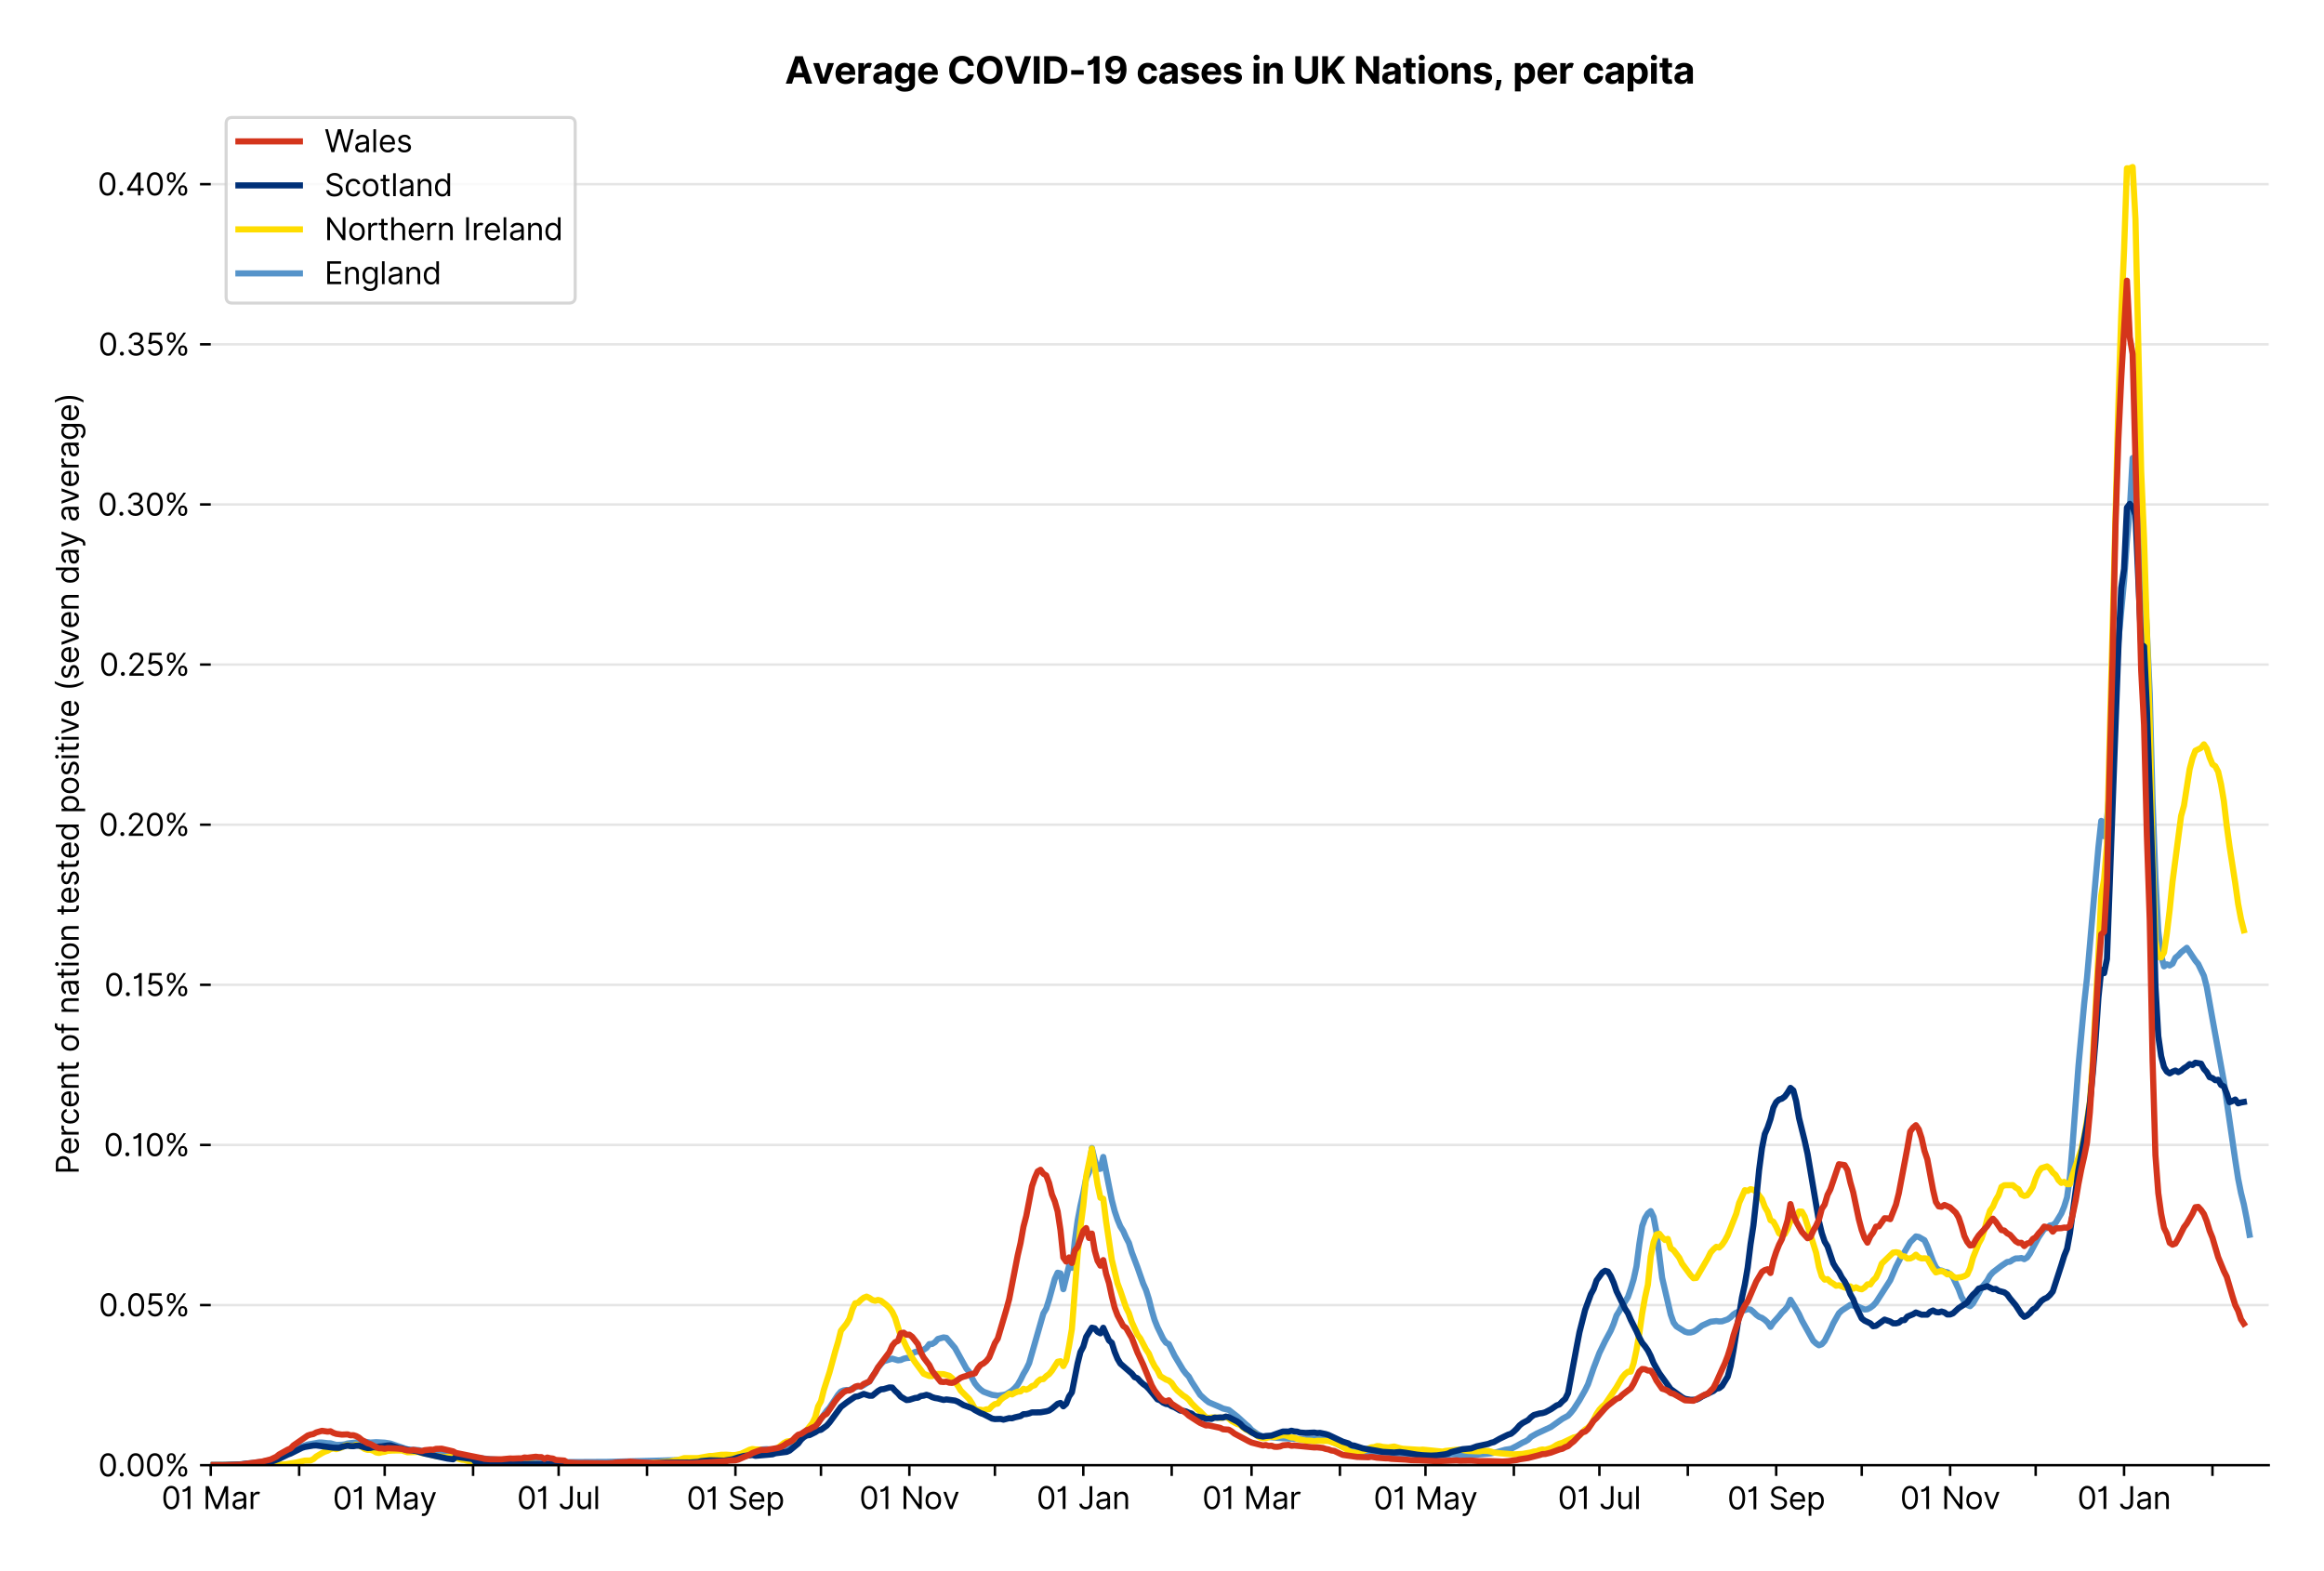 <?xml version="1.0" encoding="utf-8" standalone="no"?>
<!DOCTYPE svg PUBLIC "-//W3C//DTD SVG 1.1//EN"
  "http://www.w3.org/Graphics/SVG/1.1/DTD/svg11.dtd">
<svg xmlns:xlink="http://www.w3.org/1999/xlink" viewBox="0 0 756.175 511.234" xmlns="http://www.w3.org/2000/svg" version="1.1">
 <defs>
  <style type="text/css">*{stroke-linejoin: round; stroke-linecap: butt}</style>
 </defs>
 <g id="figure_1">
  <g id="patch_1">
   <path d="M 0 511.234 
L 756.175 511.234 
L 756.175 0 
L 0 0 
z
" style="fill: #ffffff"/>
  </g>
  <g id="axes_1">
   <g id="patch_2">
    <path d="M 68.575 476.745 
L 738.175 476.745 
L 738.175 33.225 
L 68.575 33.225 
z
" style="fill: #ffffff"/>
   </g>
   <g id="matplotlib.axis_1">
    <g id="xtick_1">
     <g id="line2d_1">
      <defs>
       <path id="m78d432613b" d="M 0 0 
L 0 3.5 
" style="stroke: #000000; stroke-width: 0.8"/>
      </defs>
      <g>
       <use xlink:href="#m78d432613b" x="68.575" y="476.745" style="stroke: #000000; stroke-width: 0.8"/>
      </g>
     </g>
     <g id="text_1">
      <!-- 01 Mar -->
      <g transform="translate(52.538 491.018)scale(0.1 -0.1)">
       <defs>
        <path id="Inter-Regular-30" d="M 2000 -64 
Q 1230 -64 806 561 
Q 382 1186 382 2327 
Q 382 3459 809 4088 
Q 1236 4718 2000 4718 
Q 2764 4718 3191 4088 
Q 3618 3459 3618 2327 
Q 3618 1186 3194 561 
Q 2771 -64 2000 -64 
z
M 2000 436 
Q 2509 436 2791 927 
Q 3073 1418 3073 2327 
Q 3073 3234 2789 3730 
Q 2505 4227 2000 4227 
Q 1496 4227 1211 3730 
Q 927 3234 927 2327 
Q 927 1418 1210 927 
Q 1493 436 2000 436 
z
" transform="scale(0.016)"/>
        <path id="Inter-Regular-31" d="M 1973 4655 
L 1973 0 
L 1409 0 
L 1409 3836 
L 1373 3836 
Q 1341 3773 1209 3692 
Q 1077 3611 868 3551 
Q 659 3491 391 3491 
L 391 3964 
Q 661 3964 859 4061 
Q 1057 4159 1190 4291 
Q 1323 4423 1392 4529 
Q 1461 4636 1473 4655 
L 1973 4655 
z
" transform="scale(0.016)"/>
        <path id="Inter-Regular-20" transform="scale(0.016)"/>
        <path id="Inter-Regular-4d" d="M 564 4655 
L 1236 4655 
L 2818 791 
L 2873 791 
L 4455 4655 
L 5127 4655 
L 5127 0 
L 4600 0 
L 4600 3536 
L 4555 3536 
L 3100 0 
L 2591 0 
L 1136 3536 
L 1091 3536 
L 1091 0 
L 564 0 
L 564 4655 
z
" transform="scale(0.016)"/>
        <path id="Inter-Regular-61" d="M 1518 -82 
Q 1186 -82 916 44 
Q 646 170 486 410 
Q 327 650 327 991 
Q 327 1291 445 1478 
Q 564 1666 761 1773 
Q 959 1880 1199 1933 
Q 1439 1986 1682 2018 
Q 2000 2059 2199 2080 
Q 2398 2102 2490 2154 
Q 2582 2207 2582 2336 
L 2582 2355 
Q 2582 2691 2399 2877 
Q 2216 3064 1846 3064 
Q 1461 3064 1243 2895 
Q 1025 2727 936 2536 
L 427 2718 
Q 564 3036 792 3214 
Q 1021 3393 1292 3464 
Q 1564 3536 1827 3536 
Q 1996 3536 2215 3496 
Q 2434 3457 2640 3334 
Q 2846 3211 2982 2963 
Q 3118 2716 3118 2300 
L 3118 0 
L 2582 0 
L 2582 473 
L 2555 473 
Q 2500 359 2373 229 
Q 2246 100 2034 9 
Q 1823 -82 1518 -82 
z
M 1600 400 
Q 1918 400 2137 525 
Q 2357 650 2469 847 
Q 2582 1045 2582 1264 
L 2582 1755 
Q 2548 1714 2433 1681 
Q 2318 1648 2169 1624 
Q 2021 1600 1881 1583 
Q 1741 1566 1655 1555 
Q 1446 1527 1265 1467 
Q 1084 1407 974 1287 
Q 864 1168 864 964 
Q 864 684 1072 542 
Q 1280 400 1600 400 
z
" transform="scale(0.016)"/>
        <path id="Inter-Regular-72" d="M 491 0 
L 491 3491 
L 1009 3491 
L 1009 2964 
L 1046 2964 
Q 1139 3223 1389 3384 
Q 1639 3545 1955 3545 
Q 2100 3545 2209 3511 
Q 2318 3477 2400 3418 
L 2218 2964 
Q 2161 2993 2085 3010 
Q 2009 3027 1909 3027 
Q 1527 3027 1277 2794 
Q 1027 2561 1027 2209 
L 1027 0 
L 491 0 
z
" transform="scale(0.016)"/>
       </defs>
       <use xlink:href="#Inter-Regular-30"/>
       <use xlink:href="#Inter-Regular-31" x="62.5"/>
       <use xlink:href="#Inter-Regular-20" x="106.676"/>
       <use xlink:href="#Inter-Regular-4d" x="134.801"/>
       <use xlink:href="#Inter-Regular-61" x="225.994"/>
       <use xlink:href="#Inter-Regular-72" x="282.386"/>
      </g>
     </g>
    </g>
    <g id="xtick_2">
     <g id="line2d_2">
      <g>
       <use xlink:href="#m78d432613b" x="97.337" y="476.745" style="stroke: #000000; stroke-width: 0.8"/>
      </g>
     </g>
    </g>
    <g id="xtick_3">
     <g id="line2d_3">
      <g>
       <use xlink:href="#m78d432613b" x="125.17" y="476.745" style="stroke: #000000; stroke-width: 0.8"/>
      </g>
     </g>
     <g id="text_2">
      <!-- 01 May -->
      <g transform="translate(108.267 491.117)scale(0.1 -0.1)">
       <defs>
        <path id="Inter-Regular-79" d="M 818 -1355 
Q 682 -1355 575 -1333 
Q 468 -1311 427 -1291 
L 564 -818 
Q 857 -893 1053 -814 
Q 1250 -736 1391 -345 
L 1509 -18 
L 218 3491 
L 800 3491 
L 1764 709 
L 1800 709 
L 2764 3491 
L 3346 3491 
L 1846 -564 
Q 1550 -1355 818 -1355 
z
" transform="scale(0.016)"/>
       </defs>
       <use xlink:href="#Inter-Regular-30"/>
       <use xlink:href="#Inter-Regular-31" x="62.5"/>
       <use xlink:href="#Inter-Regular-20" x="106.676"/>
       <use xlink:href="#Inter-Regular-4d" x="134.801"/>
       <use xlink:href="#Inter-Regular-61" x="225.994"/>
       <use xlink:href="#Inter-Regular-79" x="282.386"/>
      </g>
     </g>
    </g>
    <g id="xtick_4">
     <g id="line2d_4">
      <g>
       <use xlink:href="#m78d432613b" x="153.932" y="476.745" style="stroke: #000000; stroke-width: 0.8"/>
      </g>
     </g>
    </g>
    <g id="xtick_5">
     <g id="line2d_5">
      <g>
       <use xlink:href="#m78d432613b" x="181.766" y="476.745" style="stroke: #000000; stroke-width: 0.8"/>
      </g>
     </g>
     <g id="text_3">
      <!-- 01 Jul -->
      <g transform="translate(168.222 491.018)scale(0.1 -0.1)">
       <defs>
        <path id="Inter-Regular-4a" d="M 2346 4655 
L 2909 4655 
L 2909 1327 
Q 2909 657 2549 296 
Q 2189 -64 1582 -64 
Q 1200 -64 902 76 
Q 605 216 434 475 
Q 264 734 264 1091 
L 818 1091 
Q 818 795 1034 615 
Q 1250 436 1582 436 
Q 1948 436 2147 664 
Q 2346 893 2346 1327 
L 2346 4655 
z
" transform="scale(0.016)"/>
        <path id="Inter-Regular-75" d="M 2691 1427 
L 2691 3491 
L 3227 3491 
L 3227 0 
L 2691 0 
L 2691 591 
L 2655 591 
Q 2532 325 2273 140 
Q 2014 -45 1618 -45 
Q 1127 -45 809 280 
Q 491 605 491 1273 
L 491 3491 
L 1027 3491 
L 1027 1309 
Q 1027 927 1242 700 
Q 1457 473 1791 473 
Q 1991 473 2199 575 
Q 2407 677 2549 888 
Q 2691 1100 2691 1427 
z
" transform="scale(0.016)"/>
        <path id="Inter-Regular-6c" d="M 1027 4655 
L 1027 0 
L 491 0 
L 491 4655 
L 1027 4655 
z
" transform="scale(0.016)"/>
       </defs>
       <use xlink:href="#Inter-Regular-30"/>
       <use xlink:href="#Inter-Regular-31" x="62.5"/>
       <use xlink:href="#Inter-Regular-20" x="106.676"/>
       <use xlink:href="#Inter-Regular-4a" x="134.801"/>
       <use xlink:href="#Inter-Regular-75" x="189.063"/>
       <use xlink:href="#Inter-Regular-6c" x="247.159"/>
      </g>
     </g>
    </g>
    <g id="xtick_6">
     <g id="line2d_6">
      <g>
       <use xlink:href="#m78d432613b" x="210.527" y="476.745" style="stroke: #000000; stroke-width: 0.8"/>
      </g>
     </g>
    </g>
    <g id="xtick_7">
     <g id="line2d_7">
      <g>
       <use xlink:href="#m78d432613b" x="239.289" y="476.745" style="stroke: #000000; stroke-width: 0.8"/>
      </g>
     </g>
     <g id="text_4">
      <!-- 01 Sep -->
      <g transform="translate(223.401 491.117)scale(0.1 -0.1)">
       <defs>
        <path id="Inter-Regular-53" d="M 3109 3491 
Q 3068 3836 2777 4027 
Q 2486 4218 2064 4218 
Q 1600 4218 1318 3999 
Q 1036 3780 1036 3445 
Q 1036 3195 1189 3042 
Q 1343 2889 1553 2803 
Q 1764 2718 1936 2673 
L 2409 2545 
Q 2591 2498 2815 2414 
Q 3039 2330 3244 2185 
Q 3450 2041 3584 1816 
Q 3718 1591 3718 1264 
Q 3718 886 3521 581 
Q 3325 277 2949 97 
Q 2573 -82 2036 -82 
Q 1286 -82 845 272 
Q 405 627 364 1200 
L 946 1200 
Q 968 936 1124 764 
Q 1280 593 1519 510 
Q 1759 427 2036 427 
Q 2359 427 2616 533 
Q 2873 639 3023 828 
Q 3173 1018 3173 1273 
Q 3173 1505 3043 1650 
Q 2914 1795 2702 1886 
Q 2491 1977 2246 2045 
L 1673 2209 
Q 1127 2366 809 2657 
Q 491 2948 491 3418 
Q 491 3809 703 4101 
Q 916 4393 1276 4555 
Q 1636 4718 2082 4718 
Q 2532 4718 2882 4558 
Q 3232 4398 3437 4120 
Q 3643 3843 3655 3491 
L 3109 3491 
z
" transform="scale(0.016)"/>
        <path id="Inter-Regular-65" d="M 1955 -73 
Q 1450 -73 1085 151 
Q 721 375 524 778 
Q 327 1182 327 1718 
Q 327 2255 524 2665 
Q 721 3075 1074 3305 
Q 1427 3536 1900 3536 
Q 2173 3536 2439 3445 
Q 2705 3355 2923 3151 
Q 3141 2948 3270 2614 
Q 3400 2280 3400 1791 
L 3400 1564 
L 866 1564 
Q 884 1005 1183 707 
Q 1482 409 1955 409 
Q 2271 409 2498 545 
Q 2725 682 2827 955 
L 3346 809 
Q 3223 414 2854 170 
Q 2486 -73 1955 -73 
z
M 866 2027 
L 2855 2027 
Q 2855 2470 2595 2762 
Q 2336 3055 1900 3055 
Q 1593 3055 1368 2911 
Q 1143 2768 1013 2533 
Q 884 2298 866 2027 
z
" transform="scale(0.016)"/>
        <path id="Inter-Regular-70" d="M 491 -1309 
L 491 3491 
L 1009 3491 
L 1009 2936 
L 1073 2936 
Q 1132 3027 1237 3169 
Q 1343 3311 1542 3423 
Q 1741 3536 2082 3536 
Q 2523 3536 2859 3315 
Q 3196 3095 3384 2690 
Q 3573 2286 3573 1736 
Q 3573 1182 3384 776 
Q 3196 370 2861 148 
Q 2527 -73 2091 -73 
Q 1755 -73 1552 39 
Q 1350 152 1241 296 
Q 1132 441 1073 536 
L 1027 536 
L 1027 -1309 
L 491 -1309 
z
M 1018 1745 
Q 1018 1152 1276 780 
Q 1534 409 2018 409 
Q 2355 409 2581 587 
Q 2807 766 2921 1069 
Q 3036 1373 3036 1745 
Q 3036 2114 2923 2410 
Q 2811 2707 2585 2881 
Q 2359 3055 2018 3055 
Q 1527 3055 1272 2693 
Q 1018 2332 1018 1745 
z
" transform="scale(0.016)"/>
       </defs>
       <use xlink:href="#Inter-Regular-30"/>
       <use xlink:href="#Inter-Regular-31" x="62.5"/>
       <use xlink:href="#Inter-Regular-20" x="106.676"/>
       <use xlink:href="#Inter-Regular-53" x="134.801"/>
       <use xlink:href="#Inter-Regular-65" x="198.58"/>
       <use xlink:href="#Inter-Regular-70" x="256.818"/>
      </g>
     </g>
    </g>
    <g id="xtick_8">
     <g id="line2d_8">
      <g>
       <use xlink:href="#m78d432613b" x="267.122" y="476.745" style="stroke: #000000; stroke-width: 0.8"/>
      </g>
     </g>
    </g>
    <g id="xtick_9">
     <g id="line2d_9">
      <g>
       <use xlink:href="#m78d432613b" x="295.884" y="476.745" style="stroke: #000000; stroke-width: 0.8"/>
      </g>
     </g>
     <g id="text_5">
      <!-- 01 Nov -->
      <g transform="translate(279.613 491.018)scale(0.1 -0.1)">
       <defs>
        <path id="Inter-Regular-4e" d="M 4255 4655 
L 4255 0 
L 3709 0 
L 1173 3655 
L 1127 3655 
L 1127 0 
L 564 0 
L 564 4655 
L 1109 4655 
L 3655 991 
L 3700 991 
L 3700 4655 
L 4255 4655 
z
" transform="scale(0.016)"/>
        <path id="Inter-Regular-6f" d="M 1909 -73 
Q 1436 -73 1080 152 
Q 725 377 526 781 
Q 327 1186 327 1727 
Q 327 2273 526 2679 
Q 725 3086 1080 3311 
Q 1436 3536 1909 3536 
Q 2382 3536 2737 3311 
Q 3093 3086 3292 2679 
Q 3491 2273 3491 1727 
Q 3491 1186 3292 781 
Q 3093 377 2737 152 
Q 2382 -73 1909 -73 
z
M 1909 409 
Q 2268 409 2500 593 
Q 2732 777 2843 1077 
Q 2955 1377 2955 1727 
Q 2955 2077 2843 2379 
Q 2732 2682 2500 2868 
Q 2268 3055 1909 3055 
Q 1550 3055 1318 2868 
Q 1086 2682 975 2379 
Q 864 2077 864 1727 
Q 864 1377 975 1077 
Q 1086 777 1318 593 
Q 1550 409 1909 409 
z
" transform="scale(0.016)"/>
        <path id="Inter-Regular-76" d="M 3346 3491 
L 2055 0 
L 1509 0 
L 218 3491 
L 800 3491 
L 1764 709 
L 1800 709 
L 2764 3491 
L 3346 3491 
z
" transform="scale(0.016)"/>
       </defs>
       <use xlink:href="#Inter-Regular-30"/>
       <use xlink:href="#Inter-Regular-31" x="62.5"/>
       <use xlink:href="#Inter-Regular-20" x="106.676"/>
       <use xlink:href="#Inter-Regular-4e" x="134.801"/>
       <use xlink:href="#Inter-Regular-6f" x="210.085"/>
       <use xlink:href="#Inter-Regular-76" x="269.744"/>
      </g>
     </g>
    </g>
    <g id="xtick_10">
     <g id="line2d_10">
      <g>
       <use xlink:href="#m78d432613b" x="323.718" y="476.745" style="stroke: #000000; stroke-width: 0.8"/>
      </g>
     </g>
    </g>
    <g id="xtick_11">
     <g id="line2d_11">
      <g>
       <use xlink:href="#m78d432613b" x="352.479" y="476.745" style="stroke: #000000; stroke-width: 0.8"/>
      </g>
     </g>
     <g id="text_6">
      <!-- 01 Jan -->
      <g transform="translate(337.28 491.018)scale(0.1 -0.1)">
       <defs>
        <path id="Inter-Regular-6e" d="M 1027 2100 
L 1027 0 
L 491 0 
L 491 3491 
L 1009 3491 
L 1009 2945 
L 1055 2945 
Q 1177 3211 1427 3373 
Q 1677 3536 2073 3536 
Q 2602 3536 2928 3211 
Q 3255 2886 3255 2218 
L 3255 0 
L 2718 0 
L 2718 2182 
Q 2718 2593 2504 2824 
Q 2291 3055 1918 3055 
Q 1534 3055 1280 2806 
Q 1027 2557 1027 2100 
z
" transform="scale(0.016)"/>
       </defs>
       <use xlink:href="#Inter-Regular-30"/>
       <use xlink:href="#Inter-Regular-31" x="62.5"/>
       <use xlink:href="#Inter-Regular-20" x="106.676"/>
       <use xlink:href="#Inter-Regular-4a" x="134.801"/>
       <use xlink:href="#Inter-Regular-61" x="189.063"/>
       <use xlink:href="#Inter-Regular-6e" x="245.455"/>
      </g>
     </g>
    </g>
    <g id="xtick_12">
     <g id="line2d_12">
      <g>
       <use xlink:href="#m78d432613b" x="381.241" y="476.745" style="stroke: #000000; stroke-width: 0.8"/>
      </g>
     </g>
    </g>
    <g id="xtick_13">
     <g id="line2d_13">
      <g>
       <use xlink:href="#m78d432613b" x="407.219" y="476.745" style="stroke: #000000; stroke-width: 0.8"/>
      </g>
     </g>
     <g id="text_7">
      <!-- 01 Mar -->
      <g transform="translate(391.182 491.018)scale(0.1 -0.1)">
       <use xlink:href="#Inter-Regular-30"/>
       <use xlink:href="#Inter-Regular-31" x="62.5"/>
       <use xlink:href="#Inter-Regular-20" x="106.676"/>
       <use xlink:href="#Inter-Regular-4d" x="134.801"/>
       <use xlink:href="#Inter-Regular-61" x="225.994"/>
       <use xlink:href="#Inter-Regular-72" x="282.386"/>
      </g>
     </g>
    </g>
    <g id="xtick_14">
     <g id="line2d_14">
      <g>
       <use xlink:href="#m78d432613b" x="435.98" y="476.745" style="stroke: #000000; stroke-width: 0.8"/>
      </g>
     </g>
    </g>
    <g id="xtick_15">
     <g id="line2d_15">
      <g>
       <use xlink:href="#m78d432613b" x="463.814" y="476.745" style="stroke: #000000; stroke-width: 0.8"/>
      </g>
     </g>
     <g id="text_8">
      <!-- 01 May -->
      <g transform="translate(446.911 491.117)scale(0.1 -0.1)">
       <use xlink:href="#Inter-Regular-30"/>
       <use xlink:href="#Inter-Regular-31" x="62.5"/>
       <use xlink:href="#Inter-Regular-20" x="106.676"/>
       <use xlink:href="#Inter-Regular-4d" x="134.801"/>
       <use xlink:href="#Inter-Regular-61" x="225.994"/>
       <use xlink:href="#Inter-Regular-79" x="282.386"/>
      </g>
     </g>
    </g>
    <g id="xtick_16">
     <g id="line2d_16">
      <g>
       <use xlink:href="#m78d432613b" x="492.576" y="476.745" style="stroke: #000000; stroke-width: 0.8"/>
      </g>
     </g>
    </g>
    <g id="xtick_17">
     <g id="line2d_17">
      <g>
       <use xlink:href="#m78d432613b" x="520.409" y="476.745" style="stroke: #000000; stroke-width: 0.8"/>
      </g>
     </g>
     <g id="text_9">
      <!-- 01 Jul -->
      <g transform="translate(506.866 491.018)scale(0.1 -0.1)">
       <use xlink:href="#Inter-Regular-30"/>
       <use xlink:href="#Inter-Regular-31" x="62.5"/>
       <use xlink:href="#Inter-Regular-20" x="106.676"/>
       <use xlink:href="#Inter-Regular-4a" x="134.801"/>
       <use xlink:href="#Inter-Regular-75" x="189.063"/>
       <use xlink:href="#Inter-Regular-6c" x="247.159"/>
      </g>
     </g>
    </g>
    <g id="xtick_18">
     <g id="line2d_18">
      <g>
       <use xlink:href="#m78d432613b" x="549.171" y="476.745" style="stroke: #000000; stroke-width: 0.8"/>
      </g>
     </g>
    </g>
    <g id="xtick_19">
     <g id="line2d_19">
      <g>
       <use xlink:href="#m78d432613b" x="577.932" y="476.745" style="stroke: #000000; stroke-width: 0.8"/>
      </g>
     </g>
     <g id="text_10">
      <!-- 01 Sep -->
      <g transform="translate(562.045 491.117)scale(0.1 -0.1)">
       <use xlink:href="#Inter-Regular-30"/>
       <use xlink:href="#Inter-Regular-31" x="62.5"/>
       <use xlink:href="#Inter-Regular-20" x="106.676"/>
       <use xlink:href="#Inter-Regular-53" x="134.801"/>
       <use xlink:href="#Inter-Regular-65" x="198.58"/>
       <use xlink:href="#Inter-Regular-70" x="256.818"/>
      </g>
     </g>
    </g>
    <g id="xtick_20">
     <g id="line2d_20">
      <g>
       <use xlink:href="#m78d432613b" x="605.766" y="476.745" style="stroke: #000000; stroke-width: 0.8"/>
      </g>
     </g>
    </g>
    <g id="xtick_21">
     <g id="line2d_21">
      <g>
       <use xlink:href="#m78d432613b" x="634.528" y="476.745" style="stroke: #000000; stroke-width: 0.8"/>
      </g>
     </g>
     <g id="text_11">
      <!-- 01 Nov -->
      <g transform="translate(618.257 491.018)scale(0.1 -0.1)">
       <use xlink:href="#Inter-Regular-30"/>
       <use xlink:href="#Inter-Regular-31" x="62.5"/>
       <use xlink:href="#Inter-Regular-20" x="106.676"/>
       <use xlink:href="#Inter-Regular-4e" x="134.801"/>
       <use xlink:href="#Inter-Regular-6f" x="210.085"/>
       <use xlink:href="#Inter-Regular-76" x="269.744"/>
      </g>
     </g>
    </g>
    <g id="xtick_22">
     <g id="line2d_22">
      <g>
       <use xlink:href="#m78d432613b" x="662.361" y="476.745" style="stroke: #000000; stroke-width: 0.8"/>
      </g>
     </g>
    </g>
    <g id="xtick_23">
     <g id="line2d_23">
      <g>
       <use xlink:href="#m78d432613b" x="691.123" y="476.745" style="stroke: #000000; stroke-width: 0.8"/>
      </g>
     </g>
     <g id="text_12">
      <!-- 01 Jan -->
      <g transform="translate(675.924 491.018)scale(0.1 -0.1)">
       <use xlink:href="#Inter-Regular-30"/>
       <use xlink:href="#Inter-Regular-31" x="62.5"/>
       <use xlink:href="#Inter-Regular-20" x="106.676"/>
       <use xlink:href="#Inter-Regular-4a" x="134.801"/>
       <use xlink:href="#Inter-Regular-61" x="189.063"/>
       <use xlink:href="#Inter-Regular-6e" x="245.455"/>
      </g>
     </g>
    </g>
    <g id="xtick_24">
     <g id="line2d_24">
      <g>
       <use xlink:href="#m78d432613b" x="719.885" y="476.745" style="stroke: #000000; stroke-width: 0.8"/>
      </g>
     </g>
    </g>
   </g>
   <g id="matplotlib.axis_2">
    <g id="ytick_1">
     <g id="line2d_25">
      <path d="M 68.575 476.745 
L 738.175 476.745 
" clip-path="url(#pa725ac7d4b)" style="fill: none; stroke: #e5e5e5; stroke-width: 0.8; stroke-linecap: square"/>
     </g>
     <g id="line2d_26">
      <defs>
       <path id="mbcb4e2e210" d="M 0 0 
L -3.5 0 
" style="stroke: #000000; stroke-width: 0.8"/>
      </defs>
      <g>
       <use xlink:href="#mbcb4e2e210" x="68.575" y="476.745" style="stroke: #000000; stroke-width: 0.8"/>
      </g>
     </g>
     <g id="text_13">
      <!-- 0.00% -->
      <g transform="translate(31.944 480.382)scale(0.1 -0.1)">
       <defs>
        <path id="Inter-Regular-2e" d="M 882 -36 
Q 714 -36 593 84 
Q 473 205 473 373 
Q 473 541 593 661 
Q 714 782 882 782 
Q 1050 782 1170 661 
Q 1291 541 1291 373 
Q 1291 205 1170 84 
Q 1050 -36 882 -36 
z
" transform="scale(0.016)"/>
        <path id="Inter-Regular-25" d="M 2855 873 
L 2855 1118 
Q 2855 1373 2960 1585 
Q 3066 1798 3269 1926 
Q 3473 2055 3764 2055 
Q 4059 2055 4259 1926 
Q 4459 1798 4561 1585 
Q 4664 1373 4664 1118 
L 4664 873 
Q 4664 618 4560 405 
Q 4457 193 4256 64 
Q 4055 -64 3764 -64 
Q 3468 -64 3266 64 
Q 3064 193 2959 405 
Q 2855 618 2855 873 
z
M 536 3536 
L 536 3782 
Q 536 4036 642 4248 
Q 748 4461 951 4589 
Q 1155 4718 1446 4718 
Q 1741 4718 1941 4589 
Q 2141 4461 2243 4248 
Q 2346 4036 2346 3782 
L 2346 3536 
Q 2346 3282 2242 3069 
Q 2139 2857 1937 2728 
Q 1736 2600 1446 2600 
Q 1150 2600 948 2728 
Q 746 2857 641 3069 
Q 536 3282 536 3536 
z
M 709 0 
L 3909 4655 
L 4427 4655 
L 1227 0 
L 709 0 
z
M 3318 1118 
L 3318 873 
Q 3318 661 3418 494 
Q 3518 327 3764 327 
Q 4002 327 4101 494 
Q 4200 661 4200 873 
L 4200 1118 
Q 4200 1330 4104 1497 
Q 4009 1664 3764 1664 
Q 3525 1664 3421 1497 
Q 3318 1330 3318 1118 
z
M 1000 3782 
L 1000 3536 
Q 1000 3325 1100 3158 
Q 1200 2991 1446 2991 
Q 1684 2991 1783 3158 
Q 1882 3325 1882 3536 
L 1882 3782 
Q 1882 3993 1786 4160 
Q 1691 4327 1446 4327 
Q 1207 4327 1103 4160 
Q 1000 3993 1000 3782 
z
" transform="scale(0.016)"/>
       </defs>
       <use xlink:href="#Inter-Regular-30"/>
       <use xlink:href="#Inter-Regular-2e" x="62.5"/>
       <use xlink:href="#Inter-Regular-30" x="90.057"/>
       <use xlink:href="#Inter-Regular-30" x="152.557"/>
       <use xlink:href="#Inter-Regular-25" x="215.057"/>
      </g>
     </g>
    </g>
    <g id="ytick_2">
     <g id="line2d_27">
      <path d="M 68.575 424.644 
L 738.175 424.644 
" clip-path="url(#pa725ac7d4b)" style="fill: none; stroke: #e5e5e5; stroke-width: 0.8; stroke-linecap: square"/>
     </g>
     <g id="line2d_28">
      <g>
       <use xlink:href="#mbcb4e2e210" x="68.575" y="424.644" style="stroke: #000000; stroke-width: 0.8"/>
      </g>
     </g>
     <g id="text_14">
      <!-- 0.05% -->
      <g transform="translate(32.114 428.28)scale(0.1 -0.1)">
       <defs>
        <path id="Inter-Regular-35" d="M 1936 -64 
Q 1536 -64 1216 95 
Q 896 255 702 532 
Q 509 809 491 1164 
L 1036 1164 
Q 1068 848 1324 642 
Q 1580 436 1936 436 
Q 2223 436 2447 570 
Q 2671 705 2799 940 
Q 2927 1175 2927 1473 
Q 2927 1777 2794 2017 
Q 2661 2257 2429 2395 
Q 2198 2534 1900 2536 
Q 1686 2539 1461 2472 
Q 1236 2405 1091 2300 
L 564 2364 
L 846 4655 
L 3264 4655 
L 3264 4155 
L 1318 4155 
L 1155 2782 
L 1182 2782 
Q 1325 2895 1541 2970 
Q 1757 3045 1991 3045 
Q 2418 3045 2753 2842 
Q 3089 2639 3281 2286 
Q 3473 1934 3473 1482 
Q 3473 1036 3274 687 
Q 3075 339 2727 137 
Q 2380 -64 1936 -64 
z
" transform="scale(0.016)"/>
       </defs>
       <use xlink:href="#Inter-Regular-30"/>
       <use xlink:href="#Inter-Regular-2e" x="62.5"/>
       <use xlink:href="#Inter-Regular-30" x="90.057"/>
       <use xlink:href="#Inter-Regular-35" x="152.557"/>
       <use xlink:href="#Inter-Regular-25" x="213.352"/>
      </g>
     </g>
    </g>
    <g id="ytick_3">
     <g id="line2d_29">
      <path d="M 68.575 372.542 
L 738.175 372.542 
" clip-path="url(#pa725ac7d4b)" style="fill: none; stroke: #e5e5e5; stroke-width: 0.8; stroke-linecap: square"/>
     </g>
     <g id="line2d_30">
      <g>
       <use xlink:href="#mbcb4e2e210" x="68.575" y="372.542" style="stroke: #000000; stroke-width: 0.8"/>
      </g>
     </g>
     <g id="text_15">
      <!-- 0.10% -->
      <g transform="translate(33.777 376.179)scale(0.1 -0.1)">
       <use xlink:href="#Inter-Regular-30"/>
       <use xlink:href="#Inter-Regular-2e" x="62.5"/>
       <use xlink:href="#Inter-Regular-31" x="90.057"/>
       <use xlink:href="#Inter-Regular-30" x="134.233"/>
       <use xlink:href="#Inter-Regular-25" x="196.733"/>
      </g>
     </g>
    </g>
    <g id="ytick_4">
     <g id="line2d_31">
      <path d="M 68.575 320.441 
L 738.175 320.441 
" clip-path="url(#pa725ac7d4b)" style="fill: none; stroke: #e5e5e5; stroke-width: 0.8; stroke-linecap: square"/>
     </g>
     <g id="line2d_32">
      <g>
       <use xlink:href="#mbcb4e2e210" x="68.575" y="320.441" style="stroke: #000000; stroke-width: 0.8"/>
      </g>
     </g>
     <g id="text_16">
      <!-- 0.15% -->
      <g transform="translate(33.947 324.078)scale(0.1 -0.1)">
       <use xlink:href="#Inter-Regular-30"/>
       <use xlink:href="#Inter-Regular-2e" x="62.5"/>
       <use xlink:href="#Inter-Regular-31" x="90.057"/>
       <use xlink:href="#Inter-Regular-35" x="134.233"/>
       <use xlink:href="#Inter-Regular-25" x="195.028"/>
      </g>
     </g>
    </g>
    <g id="ytick_5">
     <g id="line2d_33">
      <path d="M 68.575 268.34 
L 738.175 268.34 
" clip-path="url(#pa725ac7d4b)" style="fill: none; stroke: #e5e5e5; stroke-width: 0.8; stroke-linecap: square"/>
     </g>
     <g id="line2d_34">
      <g>
       <use xlink:href="#mbcb4e2e210" x="68.575" y="268.34" style="stroke: #000000; stroke-width: 0.8"/>
      </g>
     </g>
     <g id="text_17">
      <!-- 0.20% -->
      <g transform="translate(32.142 271.976)scale(0.1 -0.1)">
       <defs>
        <path id="Inter-Regular-32" d="M 482 0 
L 482 409 
L 2018 2091 
Q 2289 2386 2464 2605 
Q 2639 2825 2724 3019 
Q 2809 3214 2809 3427 
Q 2809 3795 2553 4011 
Q 2298 4227 1918 4227 
Q 1514 4227 1275 3985 
Q 1036 3743 1036 3345 
L 500 3345 
Q 500 3755 688 4064 
Q 877 4373 1203 4545 
Q 1530 4718 1936 4718 
Q 2346 4718 2661 4545 
Q 2977 4373 3156 4079 
Q 3336 3786 3336 3427 
Q 3336 3170 3244 2926 
Q 3152 2682 2926 2383 
Q 2700 2084 2300 1655 
L 1255 536 
L 1255 500 
L 3418 500 
L 3418 0 
L 482 0 
z
" transform="scale(0.016)"/>
       </defs>
       <use xlink:href="#Inter-Regular-30"/>
       <use xlink:href="#Inter-Regular-2e" x="62.5"/>
       <use xlink:href="#Inter-Regular-32" x="90.057"/>
       <use xlink:href="#Inter-Regular-30" x="150.568"/>
       <use xlink:href="#Inter-Regular-25" x="213.068"/>
      </g>
     </g>
    </g>
    <g id="ytick_6">
     <g id="line2d_35">
      <path d="M 68.575 216.238 
L 738.175 216.238 
" clip-path="url(#pa725ac7d4b)" style="fill: none; stroke: #e5e5e5; stroke-width: 0.8; stroke-linecap: square"/>
     </g>
     <g id="line2d_36">
      <g>
       <use xlink:href="#mbcb4e2e210" x="68.575" y="216.238" style="stroke: #000000; stroke-width: 0.8"/>
      </g>
     </g>
     <g id="text_18">
      <!-- 0.25% -->
      <g transform="translate(32.312 219.875)scale(0.1 -0.1)">
       <use xlink:href="#Inter-Regular-30"/>
       <use xlink:href="#Inter-Regular-2e" x="62.5"/>
       <use xlink:href="#Inter-Regular-32" x="90.057"/>
       <use xlink:href="#Inter-Regular-35" x="150.568"/>
       <use xlink:href="#Inter-Regular-25" x="211.364"/>
      </g>
     </g>
    </g>
    <g id="ytick_7">
     <g id="line2d_37">
      <path d="M 68.575 164.137 
L 738.175 164.137 
" clip-path="url(#pa725ac7d4b)" style="fill: none; stroke: #e5e5e5; stroke-width: 0.8; stroke-linecap: square"/>
     </g>
     <g id="line2d_38">
      <g>
       <use xlink:href="#mbcb4e2e210" x="68.575" y="164.137" style="stroke: #000000; stroke-width: 0.8"/>
      </g>
     </g>
     <g id="text_19">
      <!-- 0.30% -->
      <g transform="translate(31.83 167.774)scale(0.1 -0.1)">
       <defs>
        <path id="Inter-Regular-33" d="M 2055 -64 
Q 1605 -64 1253 90 
Q 902 245 696 521 
Q 491 798 473 1164 
L 1046 1164 
Q 1071 827 1356 631 
Q 1641 436 2046 436 
Q 2493 436 2783 664 
Q 3073 893 3073 1264 
Q 3073 1650 2787 1893 
Q 2502 2136 1973 2136 
L 1600 2136 
L 1600 2636 
L 1973 2636 
Q 2386 2636 2647 2856 
Q 2909 3077 2909 3445 
Q 2909 3798 2679 4012 
Q 2450 4227 2064 4227 
Q 1823 4227 1610 4139 
Q 1398 4052 1264 3887 
Q 1130 3723 1118 3491 
L 573 3491 
Q 586 3857 793 4133 
Q 1000 4409 1335 4563 
Q 1671 4718 2073 4718 
Q 2505 4718 2814 4544 
Q 3123 4370 3289 4086 
Q 3455 3802 3455 3473 
Q 3455 3080 3249 2802 
Q 3043 2525 2691 2418 
L 2691 2382 
Q 3132 2309 3379 2008 
Q 3627 1707 3627 1264 
Q 3627 884 3421 583 
Q 3216 282 2861 109 
Q 2507 -64 2055 -64 
z
" transform="scale(0.016)"/>
       </defs>
       <use xlink:href="#Inter-Regular-30"/>
       <use xlink:href="#Inter-Regular-2e" x="62.5"/>
       <use xlink:href="#Inter-Regular-33" x="90.057"/>
       <use xlink:href="#Inter-Regular-30" x="153.693"/>
       <use xlink:href="#Inter-Regular-25" x="216.193"/>
      </g>
     </g>
    </g>
    <g id="ytick_8">
     <g id="line2d_39">
      <path d="M 68.575 112.036 
L 738.175 112.036 
" clip-path="url(#pa725ac7d4b)" style="fill: none; stroke: #e5e5e5; stroke-width: 0.8; stroke-linecap: square"/>
     </g>
     <g id="line2d_40">
      <g>
       <use xlink:href="#mbcb4e2e210" x="68.575" y="112.036" style="stroke: #000000; stroke-width: 0.8"/>
      </g>
     </g>
     <g id="text_20">
      <!-- 0.35% -->
      <g transform="translate(32 115.672)scale(0.1 -0.1)">
       <use xlink:href="#Inter-Regular-30"/>
       <use xlink:href="#Inter-Regular-2e" x="62.5"/>
       <use xlink:href="#Inter-Regular-33" x="90.057"/>
       <use xlink:href="#Inter-Regular-35" x="153.693"/>
       <use xlink:href="#Inter-Regular-25" x="214.489"/>
      </g>
     </g>
    </g>
    <g id="ytick_9">
     <g id="line2d_41">
      <path d="M 68.575 59.934 
L 738.175 59.934 
" clip-path="url(#pa725ac7d4b)" style="fill: none; stroke: #e5e5e5; stroke-width: 0.8; stroke-linecap: square"/>
     </g>
     <g id="line2d_42">
      <g>
       <use xlink:href="#mbcb4e2e210" x="68.575" y="59.934" style="stroke: #000000; stroke-width: 0.8"/>
      </g>
     </g>
     <g id="text_21">
      <!-- 0.40% -->
      <g transform="translate(31.773 63.571)scale(0.1 -0.1)">
       <defs>
        <path id="Inter-Regular-34" d="M 373 955 
L 373 1418 
L 2418 4655 
L 3100 4655 
L 3100 1455 
L 3736 1455 
L 3736 955 
L 3100 955 
L 3100 0 
L 2564 0 
L 2564 955 
L 373 955 
z
M 2564 1455 
L 2564 3936 
L 2527 3936 
L 982 1491 
L 982 1455 
L 2564 1455 
z
" transform="scale(0.016)"/>
       </defs>
       <use xlink:href="#Inter-Regular-30"/>
       <use xlink:href="#Inter-Regular-2e" x="62.5"/>
       <use xlink:href="#Inter-Regular-34" x="90.057"/>
       <use xlink:href="#Inter-Regular-30" x="154.261"/>
       <use xlink:href="#Inter-Regular-25" x="216.761"/>
      </g>
     </g>
    </g>
    <g id="text_22">
     <!-- Percent of nation tested positive (seven day average) -->
     <g transform="translate(25.614 382.124)rotate(-90)scale(0.1 -0.1)">
      <defs>
       <path id="Inter-Regular-50" d="M 564 0 
L 564 4655 
L 2136 4655 
Q 2684 4655 3033 4458 
Q 3382 4261 3550 3927 
Q 3718 3593 3718 3182 
Q 3718 2770 3551 2434 
Q 3384 2098 3036 1899 
Q 2689 1700 2146 1700 
L 1127 1700 
L 1127 0 
L 564 0 
z
M 1127 2200 
L 2127 2200 
Q 2689 2200 2926 2482 
Q 3164 2764 3164 3182 
Q 3164 3602 2925 3878 
Q 2686 4155 2118 4155 
L 1127 4155 
L 1127 2200 
z
" transform="scale(0.016)"/>
       <path id="Inter-Regular-63" d="M 1909 -73 
Q 1418 -73 1063 159 
Q 709 391 518 798 
Q 327 1205 327 1727 
Q 327 2259 524 2667 
Q 721 3075 1074 3305 
Q 1427 3536 1900 3536 
Q 2268 3536 2563 3400 
Q 2859 3264 3047 3018 
Q 3236 2773 3282 2445 
L 2746 2445 
Q 2684 2684 2474 2869 
Q 2264 3055 1909 3055 
Q 1439 3055 1151 2697 
Q 864 2339 864 1745 
Q 864 1139 1148 774 
Q 1432 409 1909 409 
Q 2223 409 2447 570 
Q 2671 732 2746 1018 
L 3282 1018 
Q 3236 709 3058 462 
Q 2880 216 2588 71 
Q 2296 -73 1909 -73 
z
" transform="scale(0.016)"/>
       <path id="Inter-Regular-74" d="M 2009 3491 
L 2009 3036 
L 1264 3036 
L 1264 1000 
Q 1264 773 1331 660 
Q 1398 548 1503 510 
Q 1609 473 1727 473 
Q 1816 473 1873 483 
Q 1930 493 1964 500 
L 2073 18 
Q 2018 -2 1920 -23 
Q 1823 -45 1673 -45 
Q 1446 -45 1228 52 
Q 1011 150 869 350 
Q 727 550 727 855 
L 727 3036 
L 200 3036 
L 200 3491 
L 727 3491 
L 727 4327 
L 1264 4327 
L 1264 3491 
L 2009 3491 
z
" transform="scale(0.016)"/>
       <path id="Inter-Regular-66" d="M 2046 3491 
L 2046 3036 
L 1264 3036 
L 1264 0 
L 727 0 
L 727 3036 
L 164 3036 
L 164 3491 
L 727 3491 
L 727 3973 
Q 727 4273 868 4473 
Q 1009 4673 1234 4773 
Q 1459 4873 1709 4873 
Q 1907 4873 2032 4841 
Q 2157 4809 2218 4782 
L 2064 4318 
Q 2023 4332 1951 4352 
Q 1880 4373 1764 4373 
Q 1498 4373 1381 4239 
Q 1264 4105 1264 3845 
L 1264 3491 
L 2046 3491 
z
" transform="scale(0.016)"/>
       <path id="Inter-Regular-69" d="M 491 0 
L 491 3491 
L 1027 3491 
L 1027 0 
L 491 0 
z
M 764 4073 
Q 607 4073 494 4179 
Q 382 4286 382 4436 
Q 382 4586 494 4693 
Q 607 4800 764 4800 
Q 921 4800 1033 4693 
Q 1146 4586 1146 4436 
Q 1146 4286 1033 4179 
Q 921 4073 764 4073 
z
" transform="scale(0.016)"/>
       <path id="Inter-Regular-73" d="M 2964 2709 
L 2482 2573 
Q 2411 2755 2245 2914 
Q 2080 3073 1727 3073 
Q 1407 3073 1194 2926 
Q 982 2780 982 2555 
Q 982 2355 1127 2239 
Q 1273 2123 1582 2045 
L 2100 1918 
Q 3027 1691 3027 973 
Q 3027 673 2855 436 
Q 2684 200 2377 63 
Q 2071 -73 1664 -73 
Q 1130 -73 780 159 
Q 430 391 336 836 
L 846 964 
Q 989 400 1655 400 
Q 2030 400 2251 560 
Q 2473 720 2473 945 
Q 2473 1316 1955 1436 
L 1373 1573 
Q 893 1686 669 1926 
Q 446 2166 446 2527 
Q 446 2823 613 3050 
Q 780 3277 1069 3406 
Q 1359 3536 1727 3536 
Q 2246 3536 2542 3309 
Q 2839 3082 2964 2709 
z
" transform="scale(0.016)"/>
       <path id="Inter-Regular-64" d="M 1809 -73 
Q 1373 -73 1039 148 
Q 705 370 516 776 
Q 327 1182 327 1736 
Q 327 2286 516 2690 
Q 705 3095 1041 3315 
Q 1377 3536 1818 3536 
Q 2159 3536 2358 3423 
Q 2557 3311 2662 3169 
Q 2768 3027 2827 2936 
L 2873 2936 
L 2873 4655 
L 3409 4655 
L 3409 0 
L 2891 0 
L 2891 536 
L 2827 536 
Q 2768 441 2659 296 
Q 2550 152 2348 39 
Q 2146 -73 1809 -73 
z
M 1882 409 
Q 2366 409 2624 780 
Q 2882 1152 2882 1745 
Q 2882 2332 2627 2693 
Q 2373 3055 1882 3055 
Q 1541 3055 1315 2881 
Q 1089 2707 976 2410 
Q 864 2114 864 1745 
Q 864 1373 978 1069 
Q 1093 766 1319 587 
Q 1546 409 1882 409 
z
" transform="scale(0.016)"/>
       <path id="Inter-Regular-28" d="M 682 1964 
Q 682 2823 906 3544 
Q 1130 4266 1546 4873 
L 2018 4873 
Q 1800 4573 1623 4095 
Q 1446 3618 1341 3061 
Q 1236 2505 1236 1964 
Q 1236 1423 1341 866 
Q 1446 309 1623 -168 
Q 1800 -645 2018 -945 
L 1546 -945 
Q 1130 -339 906 383 
Q 682 1105 682 1964 
z
" transform="scale(0.016)"/>
       <path id="Inter-Regular-67" d="M 1900 -1382 
Q 1316 -1382 976 -1169 
Q 636 -957 473 -682 
L 900 -382 
Q 973 -477 1084 -601 
Q 1196 -725 1390 -817 
Q 1584 -909 1900 -909 
Q 2323 -909 2598 -704 
Q 2873 -500 2873 -64 
L 2873 645 
L 2827 645 
Q 2768 550 2660 410 
Q 2552 270 2351 162 
Q 2150 55 1809 55 
Q 1386 55 1051 255 
Q 716 455 521 836 
Q 327 1218 327 1764 
Q 327 2300 516 2699 
Q 705 3098 1041 3317 
Q 1377 3536 1818 3536 
Q 2159 3536 2360 3423 
Q 2561 3311 2669 3169 
Q 2777 3027 2836 2936 
L 2891 2936 
L 2891 3491 
L 3409 3491 
L 3409 -100 
Q 3409 -550 3205 -833 
Q 3002 -1116 2660 -1249 
Q 2318 -1382 1900 -1382 
z
M 1882 536 
Q 2366 536 2624 864 
Q 2882 1193 2882 1773 
Q 2882 2339 2627 2697 
Q 2373 3055 1882 3055 
Q 1541 3055 1315 2882 
Q 1089 2709 976 2418 
Q 864 2127 864 1773 
Q 864 1227 1120 881 
Q 1377 536 1882 536 
z
" transform="scale(0.016)"/>
       <path id="Inter-Regular-29" d="M 1638 1940 
Q 1638 1081 1414 359 
Q 1191 -362 775 -969 
L 302 -969 
Q 520 -669 697 -191 
Q 875 286 979 842 
Q 1084 1399 1084 1940 
Q 1084 2481 979 3038 
Q 875 3595 697 4072 
Q 520 4549 302 4849 
L 775 4849 
Q 1191 4243 1414 3521 
Q 1638 2799 1638 1940 
z
" transform="scale(0.016)"/>
      </defs>
      <use xlink:href="#Inter-Regular-50"/>
      <use xlink:href="#Inter-Regular-65" x="63.494"/>
      <use xlink:href="#Inter-Regular-72" x="121.733"/>
      <use xlink:href="#Inter-Regular-63" x="160.085"/>
      <use xlink:href="#Inter-Regular-65" x="215.909"/>
      <use xlink:href="#Inter-Regular-6e" x="274.148"/>
      <use xlink:href="#Inter-Regular-74" x="332.671"/>
      <use xlink:href="#Inter-Regular-20" x="369.034"/>
      <use xlink:href="#Inter-Regular-6f" x="397.159"/>
      <use xlink:href="#Inter-Regular-66" x="456.818"/>
      <use xlink:href="#Inter-Regular-20" x="492.898"/>
      <use xlink:href="#Inter-Regular-6e" x="521.023"/>
      <use xlink:href="#Inter-Regular-61" x="579.546"/>
      <use xlink:href="#Inter-Regular-74" x="635.938"/>
      <use xlink:href="#Inter-Regular-69" x="672.301"/>
      <use xlink:href="#Inter-Regular-6f" x="696.023"/>
      <use xlink:href="#Inter-Regular-6e" x="755.682"/>
      <use xlink:href="#Inter-Regular-20" x="814.205"/>
      <use xlink:href="#Inter-Regular-74" x="842.33"/>
      <use xlink:href="#Inter-Regular-65" x="878.693"/>
      <use xlink:href="#Inter-Regular-73" x="936.932"/>
      <use xlink:href="#Inter-Regular-74" x="989.205"/>
      <use xlink:href="#Inter-Regular-65" x="1025.568"/>
      <use xlink:href="#Inter-Regular-64" x="1083.807"/>
      <use xlink:href="#Inter-Regular-20" x="1145.881"/>
      <use xlink:href="#Inter-Regular-70" x="1174.006"/>
      <use xlink:href="#Inter-Regular-6f" x="1234.943"/>
      <use xlink:href="#Inter-Regular-73" x="1294.602"/>
      <use xlink:href="#Inter-Regular-69" x="1346.875"/>
      <use xlink:href="#Inter-Regular-74" x="1370.597"/>
      <use xlink:href="#Inter-Regular-69" x="1406.96"/>
      <use xlink:href="#Inter-Regular-76" x="1430.682"/>
      <use xlink:href="#Inter-Regular-65" x="1486.364"/>
      <use xlink:href="#Inter-Regular-20" x="1544.603"/>
      <use xlink:href="#Inter-Regular-28" x="1572.728"/>
      <use xlink:href="#Inter-Regular-73" x="1608.949"/>
      <use xlink:href="#Inter-Regular-65" x="1661.222"/>
      <use xlink:href="#Inter-Regular-76" x="1719.46"/>
      <use xlink:href="#Inter-Regular-65" x="1775.142"/>
      <use xlink:href="#Inter-Regular-6e" x="1833.381"/>
      <use xlink:href="#Inter-Regular-20" x="1891.904"/>
      <use xlink:href="#Inter-Regular-64" x="1920.029"/>
      <use xlink:href="#Inter-Regular-61" x="1982.103"/>
      <use xlink:href="#Inter-Regular-79" x="2038.495"/>
      <use xlink:href="#Inter-Regular-20" x="2094.176"/>
      <use xlink:href="#Inter-Regular-61" x="2122.301"/>
      <use xlink:href="#Inter-Regular-76" x="2178.694"/>
      <use xlink:href="#Inter-Regular-65" x="2234.375"/>
      <use xlink:href="#Inter-Regular-72" x="2292.614"/>
      <use xlink:href="#Inter-Regular-61" x="2330.966"/>
      <use xlink:href="#Inter-Regular-67" x="2387.358"/>
      <use xlink:href="#Inter-Regular-65" x="2448.296"/>
      <use xlink:href="#Inter-Regular-29" x="2506.535"/>
     </g>
    </g>
   </g>
   <g id="line2d_43">
    <path d="M 39.813 476.743 
L 73.214 476.67 
L 77.853 476.498 
L 85.275 475.64 
L 88.059 475.052 
L 96.409 471.546 
L 98.264 470.669 
L 100.12 470.025 
L 103.831 469.368 
L 104.759 469.373 
L 106.614 469.592 
L 107.542 469.628 
L 109.398 470.149 
L 111.253 470.093 
L 112.181 469.962 
L 113.109 469.685 
L 116.82 469.219 
L 118.676 469.093 
L 120.531 469.387 
L 122.387 469.261 
L 125.17 469.414 
L 127.026 469.706 
L 132.593 471.603 
L 133.52 471.77 
L 134.448 471.707 
L 136.304 471.857 
L 137.232 472.117 
L 138.159 472.243 
L 140.015 472.358 
L 140.943 472.586 
L 146.509 473.12 
L 151.148 474.132 
L 153.932 474.287 
L 155.787 474.408 
L 159.499 474.773 
L 163.21 475.043 
L 176.199 475.45 
L 183.621 475.727 
L 186.405 475.725 
L 197.538 475.667 
L 216.094 475.212 
L 225.372 474.951 
L 227.227 475.032 
L 230.011 474.962 
L 238.361 474.551 
L 239.289 474.32 
L 242.072 473.237 
L 243.928 472.647 
L 244.855 472.054 
L 245.783 471.762 
L 249.494 471.524 
L 252.278 471.777 
L 254.133 471.324 
L 255.061 470.956 
L 255.989 470.432 
L 256.917 469.661 
L 257.844 469.191 
L 260.628 467.38 
L 262.483 466.51 
L 263.411 466.133 
L 266.195 462.954 
L 268.978 459.054 
L 269.906 458.032 
L 272.689 453.831 
L 273.617 452.776 
L 274.545 452.397 
L 275.472 452.269 
L 276.4 452.317 
L 277.328 451.738 
L 279.184 451.099 
L 280.111 451.106 
L 281.039 450.685 
L 282.895 449.527 
L 285.678 445.044 
L 286.606 443.876 
L 287.534 442.929 
L 290.317 442.075 
L 292.173 442.622 
L 293.101 442.518 
L 294.028 442.112 
L 294.956 441.885 
L 295.884 441.816 
L 296.812 440.407 
L 297.739 439.901 
L 298.667 439.769 
L 300.523 439.186 
L 301.451 438.576 
L 302.378 437.347 
L 303.306 437.299 
L 304.234 436.734 
L 305.162 435.677 
L 307.017 435.164 
L 307.945 435.322 
L 309.801 437.506 
L 310.729 438.6 
L 314.44 445.327 
L 315.368 446.433 
L 316.295 448.45 
L 317.223 450.138 
L 318.151 451.295 
L 319.079 452.174 
L 320.006 452.835 
L 321.862 453.52 
L 322.79 453.845 
L 324.645 454.114 
L 326.501 453.874 
L 327.429 453.623 
L 329.284 452.463 
L 330.212 451.62 
L 331.14 450.545 
L 332.068 448.941 
L 332.996 447.067 
L 333.923 445.497 
L 334.851 443.559 
L 339.49 427.36 
L 340.418 425.802 
L 341.346 422.866 
L 343.201 416.151 
L 344.129 414.116 
L 345.057 414.345 
L 345.985 419.479 
L 347.84 411.855 
L 348.768 412.54 
L 349.696 404.033 
L 350.624 397.227 
L 351.551 392.347 
L 352.479 388.147 
L 353.407 383.417 
L 354.335 381.465 
L 355.263 373.548 
L 356.19 377.355 
L 357.118 380.379 
L 358.046 380.298 
L 358.974 376.451 
L 360.829 385.91 
L 361.757 390.491 
L 362.685 394.079 
L 363.613 396.83 
L 364.54 399.062 
L 365.468 400.539 
L 366.396 402.647 
L 367.324 404.43 
L 368.252 407.478 
L 370.107 412.356 
L 371.963 417.664 
L 372.891 419.767 
L 373.818 422.687 
L 374.746 426.364 
L 375.674 429.483 
L 376.602 431.795 
L 378.457 435.61 
L 379.385 436.9 
L 380.313 437.359 
L 382.168 441.101 
L 384.952 445.748 
L 385.88 446.949 
L 386.807 447.918 
L 387.735 449.602 
L 390.519 453.883 
L 392.374 455.569 
L 393.302 456.275 
L 397.013 457.861 
L 397.941 458.319 
L 399.797 458.742 
L 402.58 460.904 
L 405.363 463.442 
L 406.291 464.21 
L 407.219 465.279 
L 409.074 466.569 
L 410.002 467.074 
L 410.93 467.379 
L 415.569 467.854 
L 424.847 468.366 
L 425.775 468.111 
L 428.558 468.196 
L 429.486 468.197 
L 431.341 468.435 
L 432.269 468.488 
L 433.197 469.008 
L 434.125 469.385 
L 435.98 470.329 
L 436.908 470.738 
L 437.836 471.005 
L 438.764 471.646 
L 439.692 471.938 
L 443.403 472.241 
L 447.114 472.437 
L 450.825 473.097 
L 452.681 473.062 
L 457.32 473.062 
L 459.175 473.163 
L 461.959 473.316 
L 464.742 473.541 
L 465.67 473.663 
L 467.525 473.548 
L 470.309 473.474 
L 472.164 473.158 
L 475.875 473.423 
L 480.514 473.321 
L 485.153 472.89 
L 487.009 472.502 
L 489.792 471.715 
L 491.648 471.425 
L 493.503 470.483 
L 495.359 469.429 
L 496.287 469.033 
L 497.215 468.473 
L 498.142 467.52 
L 499.998 466.468 
L 504.637 464.317 
L 508.348 461.664 
L 510.204 460.655 
L 511.131 459.664 
L 512.059 458.502 
L 513.915 455.619 
L 515.77 452.332 
L 516.698 450.435 
L 518.554 445.045 
L 520.409 440.222 
L 522.265 436.393 
L 524.121 432.953 
L 525.048 430.749 
L 525.976 428.031 
L 526.904 426.544 
L 527.832 424.762 
L 528.76 423.513 
L 529.687 422.033 
L 530.615 419.327 
L 531.543 416.267 
L 532.471 412.043 
L 533.398 404.76 
L 534.326 398.945 
L 535.254 396.346 
L 536.182 394.834 
L 537.11 394.066 
L 538.037 395.988 
L 538.965 400.898 
L 540.821 415.764 
L 543.604 427.71 
L 544.532 430.32 
L 545.46 431.567 
L 548.243 433.303 
L 549.171 433.569 
L 550.099 433.56 
L 551.027 433.294 
L 551.954 432.774 
L 553.81 431.317 
L 556.593 430.062 
L 558.449 429.85 
L 559.377 429.966 
L 560.304 429.936 
L 562.16 429.286 
L 563.088 428.613 
L 564.016 427.702 
L 564.943 427.102 
L 565.871 426.742 
L 566.799 426.595 
L 568.655 425.975 
L 569.582 426.112 
L 570.51 426.867 
L 571.438 427.794 
L 572.366 428.476 
L 573.293 428.822 
L 574.221 429.471 
L 575.149 430.328 
L 576.077 431.748 
L 577.005 430.339 
L 578.86 428.271 
L 579.788 427.088 
L 580.716 426.222 
L 581.644 425.083 
L 582.571 422.927 
L 584.427 425.969 
L 585.355 427.598 
L 586.283 429.627 
L 589.994 436.277 
L 590.922 437.138 
L 591.849 437.736 
L 592.777 437.383 
L 593.705 436.339 
L 595.56 432.698 
L 596.488 430.615 
L 598.344 427.305 
L 599.272 426.415 
L 602.055 424.587 
L 602.983 424.828 
L 603.911 424.857 
L 606.694 426.084 
L 607.622 425.996 
L 608.55 425.5 
L 609.477 424.807 
L 610.405 423.789 
L 615.044 416.588 
L 616.9 412.216 
L 618.755 408.562 
L 619.683 407.388 
L 621.539 404.191 
L 623.394 402.307 
L 624.322 402.483 
L 626.178 403.539 
L 627.105 405.489 
L 628.961 410.398 
L 629.889 412.356 
L 630.817 413.283 
L 631.744 413.418 
L 632.672 413.816 
L 633.6 413.957 
L 634.528 414.56 
L 635.456 415.6 
L 637.311 419.509 
L 638.239 422.033 
L 639.167 423.522 
L 640.094 424.602 
L 641.022 425.002 
L 641.95 424.118 
L 643.806 420.873 
L 644.733 419.049 
L 646.589 416.707 
L 647.517 415.041 
L 648.445 413.997 
L 651.228 411.859 
L 653.084 410.624 
L 654.011 410.519 
L 654.939 409.895 
L 655.867 409.47 
L 656.795 409.461 
L 657.723 409.333 
L 658.65 409.705 
L 659.578 409.157 
L 660.506 407.828 
L 663.289 402.605 
L 665.145 399.861 
L 666.073 399.564 
L 667 398.74 
L 667.928 398.617 
L 668.856 397.888 
L 670.712 394.841 
L 671.639 392.59 
L 672.567 389.607 
L 673.495 382.928 
L 674.423 371.724 
L 676.278 346.866 
L 678.134 326.639 
L 679.062 318.18 
L 682.773 275.702 
L 683.701 267.106 
L 684.628 272.101 
L 685.556 266.73 
L 687.412 245.976 
L 688.34 223.365 
L 689.267 208.674 
L 691.123 189.047 
L 692.051 175.987 
L 692.979 165.958 
L 693.906 149.027 
L 695.762 170.665 
L 696.69 183.252 
L 697.618 187.993 
L 698.545 205.229 
L 699.473 225.614 
L 700.401 260.85 
L 701.329 285.508 
L 702.256 303.034 
L 703.184 310.899 
L 704.112 314.43 
L 705.04 313.766 
L 705.968 314.139 
L 706.895 313.559 
L 707.823 311.633 
L 708.751 310.888 
L 709.679 309.872 
L 711.534 308.401 
L 714.318 312.56 
L 715.246 313.673 
L 717.101 317.539 
L 718.029 321.148 
L 719.885 331.554 
L 723.596 351.91 
L 727.307 377.51 
L 728.235 383.516 
L 729.162 388.152 
L 730.09 391.85 
L 731.018 396.506 
L 731.946 401.785 
L 731.946 401.785 
" clip-path="url(#pa725ac7d4b)" style="fill: none; stroke: #5694ca; stroke-width: 2; stroke-linecap: square"/>
   </g>
   <g id="line2d_44">
    <path d="M 64.864 476.69 
L 69.503 476.736 
L 81.564 476.659 
L 88.986 476.69 
L 92.698 476.454 
L 94.553 476.164 
L 96.409 475.873 
L 98.264 475.449 
L 99.192 475.253 
L 101.048 475.214 
L 101.975 474.758 
L 102.903 473.926 
L 104.759 472.818 
L 105.687 472.347 
L 106.614 472.041 
L 107.542 471.507 
L 108.47 471.279 
L 109.398 471.53 
L 111.253 470.949 
L 112.181 470.392 
L 113.109 470.219 
L 114.037 470.486 
L 114.965 470.439 
L 115.892 470.132 
L 116.82 470.337 
L 117.748 470.831 
L 118.676 471.468 
L 119.604 471.742 
L 120.531 471.742 
L 121.459 472.041 
L 122.387 472.583 
L 123.315 472.763 
L 124.242 472.512 
L 125.17 472.394 
L 126.098 472.08 
L 127.954 471.978 
L 130.737 471.954 
L 132.593 472.536 
L 136.304 472.434 
L 137.232 472.779 
L 139.087 473.093 
L 141.871 473.784 
L 143.726 473.981 
L 144.654 474.153 
L 145.582 474.004 
L 147.437 474.114 
L 150.221 474.962 
L 151.148 475.049 
L 152.076 475.355 
L 153.932 475.512 
L 156.715 475.913 
L 158.571 475.92 
L 159.499 476.109 
L 171.56 476.29 
L 178.982 476.588 
L 185.477 476.58 
L 188.26 476.517 
L 193.827 476.462 
L 197.538 476.187 
L 210.527 476.203 
L 217.949 475.536 
L 219.805 475.135 
L 220.733 475.033 
L 222.588 474.452 
L 226.3 474.452 
L 227.227 474.428 
L 230.938 473.753 
L 231.866 473.753 
L 234.65 473.36 
L 236.505 473.337 
L 238.361 473.478 
L 239.289 473.439 
L 241.144 473.023 
L 243.928 471.711 
L 244.855 471.483 
L 245.783 471.617 
L 246.711 471.625 
L 247.639 471.829 
L 248.567 472.292 
L 250.422 472.214 
L 252.278 471.46 
L 253.205 471.051 
L 255.061 469.551 
L 255.989 469.057 
L 257.844 468.774 
L 259.7 467.706 
L 260.628 466.858 
L 261.556 466.222 
L 262.483 465.381 
L 264.339 463.01 
L 265.267 461.109 
L 266.195 457.638 
L 267.122 455.934 
L 268.05 452.274 
L 269.906 446.525 
L 271.761 439.748 
L 272.689 436.662 
L 273.617 432.986 
L 275.472 430.669 
L 276.4 429.067 
L 277.328 426.06 
L 278.256 424.065 
L 279.184 423.908 
L 280.111 422.965 
L 281.039 422.258 
L 281.967 421.889 
L 282.895 422.321 
L 283.823 422.981 
L 284.75 423.248 
L 285.678 422.973 
L 286.606 423.224 
L 288.462 424.654 
L 289.389 425.588 
L 290.317 426.853 
L 291.245 428.785 
L 293.101 434.8 
L 294.028 436.316 
L 294.956 438.326 
L 296.812 441.798 
L 297.739 443.211 
L 300.523 446.973 
L 302.378 447.735 
L 303.306 447.758 
L 304.234 447.154 
L 305.162 447.067 
L 307.017 447.122 
L 308.873 447.648 
L 309.801 448.426 
L 311.656 450.907 
L 312.584 452.462 
L 315.368 455.243 
L 316.295 456.672 
L 317.223 458.4 
L 318.151 458.69 
L 319.079 458.722 
L 320.006 458.886 
L 320.934 458.572 
L 321.862 458.517 
L 322.79 457.528 
L 323.718 456.86 
L 324.645 456.711 
L 325.573 455.502 
L 326.501 454.74 
L 327.429 454.206 
L 328.357 453.46 
L 329.284 453.719 
L 330.212 453.177 
L 331.14 452.808 
L 332.068 452.737 
L 332.996 451.889 
L 333.923 452.18 
L 334.851 451.795 
L 335.779 451.002 
L 336.707 450.719 
L 337.634 449.517 
L 338.562 448.803 
L 339.49 448.732 
L 340.418 447.774 
L 341.346 447.114 
L 342.273 446.007 
L 344.129 443.101 
L 345.057 442.905 
L 345.985 444.483 
L 346.912 442.677 
L 347.84 437.918 
L 348.768 432.413 
L 350.624 408.185 
L 351.551 399.382 
L 352.479 392.353 
L 353.407 382.819 
L 355.263 373.733 
L 357.118 385.426 
L 358.046 389.722 
L 358.974 390.052 
L 359.901 397.473 
L 361.757 409.889 
L 363.613 417.562 
L 364.54 420.044 
L 366.396 425.447 
L 367.324 427.3 
L 368.252 430.175 
L 370.107 434.298 
L 371.035 435.523 
L 372.891 439.065 
L 373.818 440.447 
L 374.746 442.724 
L 375.674 444.531 
L 376.602 445.866 
L 377.53 447.758 
L 379.385 448.881 
L 380.313 449.211 
L 381.241 449.989 
L 382.168 451.426 
L 383.096 452.486 
L 384.952 454.065 
L 385.88 454.646 
L 386.807 455.455 
L 387.735 456.64 
L 389.591 458.486 
L 390.519 459.248 
L 392.374 461.195 
L 393.302 461.384 
L 394.23 461.219 
L 396.085 461.258 
L 397.013 461.352 
L 397.941 461.297 
L 398.869 461.023 
L 399.797 461.51 
L 400.724 462.358 
L 402.58 463.347 
L 403.508 463.614 
L 404.435 464.47 
L 405.363 465.114 
L 406.291 465.57 
L 407.219 466.151 
L 408.147 466.441 
L 409.074 467.211 
L 410.002 467.745 
L 410.93 467.981 
L 411.858 467.941 
L 413.713 467.4 
L 414.641 467.651 
L 416.497 467.148 
L 417.425 466.999 
L 418.352 467.078 
L 420.208 467.729 
L 421.136 467.769 
L 422.064 468.193 
L 424.847 468.75 
L 426.702 468.805 
L 427.63 468.994 
L 428.558 468.821 
L 432.269 468.876 
L 435.053 469.858 
L 436.908 470.879 
L 439.692 472.504 
L 441.547 472.724 
L 442.475 472.512 
L 446.186 470.934 
L 447.114 470.855 
L 448.042 470.541 
L 448.969 470.58 
L 449.897 470.808 
L 451.753 470.965 
L 453.608 470.674 
L 455.464 471.208 
L 456.392 471.405 
L 461.959 471.758 
L 462.886 471.68 
L 469.381 472.331 
L 470.309 472.112 
L 474.948 471.648 
L 477.731 472.112 
L 479.587 472.174 
L 481.442 472.237 
L 482.37 472.033 
L 484.226 472.127 
L 485.153 472.324 
L 486.081 472.638 
L 487.937 472.85 
L 492.576 473.219 
L 495.359 473.077 
L 498.142 472.598 
L 499.07 472.316 
L 499.998 472.214 
L 500.926 471.837 
L 501.854 471.64 
L 502.781 471.75 
L 504.637 471.216 
L 505.565 470.761 
L 506.493 470.164 
L 507.42 469.732 
L 508.348 469.473 
L 512.059 467.714 
L 512.987 467.502 
L 513.915 467.062 
L 515.77 465.153 
L 516.698 464.564 
L 517.626 463.536 
L 518.554 461.949 
L 519.482 460.088 
L 520.409 458.69 
L 521.337 457.685 
L 522.265 456.884 
L 525.976 451.394 
L 527.832 448.182 
L 528.76 447.091 
L 529.687 446.345 
L 530.615 446.298 
L 531.543 443.58 
L 532.471 439.3 
L 533.398 433.866 
L 534.326 427.355 
L 535.254 422.164 
L 536.182 418.018 
L 537.11 408.837 
L 538.037 404.172 
L 538.965 401.675 
L 539.893 401.439 
L 540.821 402.578 
L 541.749 403.465 
L 542.676 403.112 
L 543.604 406.175 
L 544.532 406.795 
L 546.388 409.246 
L 547.315 411.17 
L 550.099 414.947 
L 551.027 415.905 
L 551.954 415.811 
L 555.665 409.442 
L 556.593 407.557 
L 557.521 406.505 
L 558.449 405.696 
L 559.377 405.931 
L 560.304 405.044 
L 561.232 403.685 
L 562.16 401.942 
L 564.943 394.905 
L 565.871 391.418 
L 567.727 387.264 
L 568.655 387.5 
L 569.582 386.926 
L 570.51 387.154 
L 571.438 387.767 
L 573.293 390.185 
L 574.221 392.675 
L 575.149 394.293 
L 576.077 397.018 
L 577.005 397.528 
L 577.932 399.209 
L 578.86 401.282 
L 579.788 401.926 
L 580.716 401.565 
L 581.644 399.837 
L 582.571 397.23 
L 584.427 396.28 
L 585.355 394.198 
L 586.283 394.23 
L 587.21 395.871 
L 590.922 407.628 
L 591.849 412.277 
L 592.777 415.3 
L 593.705 416.368 
L 594.633 416.204 
L 595.56 417.122 
L 596.488 417.664 
L 597.416 418.355 
L 598.344 418.206 
L 600.199 418.921 
L 601.127 419.125 
L 602.055 418.567 
L 602.983 419.329 
L 603.911 418.866 
L 604.838 419.329 
L 605.766 419.51 
L 606.694 418.929 
L 607.622 417.908 
L 608.55 417.931 
L 609.477 416.581 
L 610.405 415.677 
L 611.333 413.698 
L 612.261 411.17 
L 615.972 407.573 
L 616.9 407.439 
L 617.827 407.628 
L 618.755 408.743 
L 619.683 408.79 
L 620.611 409.513 
L 621.539 409.481 
L 622.466 409.041 
L 623.394 408.248 
L 624.322 409.136 
L 625.25 409.481 
L 626.178 409.426 
L 627.105 409.536 
L 628.961 412.811 
L 629.889 414.02 
L 630.817 413.738 
L 631.744 413.573 
L 632.672 413.95 
L 633.6 414.664 
L 634.528 414.499 
L 635.456 415.316 
L 636.383 415.787 
L 638.239 415.528 
L 639.167 415.23 
L 640.094 414.696 
L 641.022 412.646 
L 641.95 409.253 
L 643.806 404.651 
L 644.733 402.994 
L 645.661 400.269 
L 646.589 396.782 
L 647.517 393.908 
L 648.445 392.628 
L 649.372 390.46 
L 650.3 388.874 
L 651.228 386.196 
L 652.156 385.654 
L 654.939 385.623 
L 655.867 386.432 
L 656.795 386.958 
L 657.723 388.678 
L 658.65 389.133 
L 659.578 388.921 
L 660.506 387.727 
L 661.434 386.196 
L 662.361 383.471 
L 663.289 381.335 
L 664.217 380.102 
L 666.073 379.521 
L 667 380.196 
L 667.928 381.5 
L 668.856 382.332 
L 669.784 383.973 
L 670.712 384.892 
L 671.639 384.562 
L 672.567 385.309 
L 673.495 385.301 
L 674.423 382.136 
L 677.206 374.008 
L 678.134 369.814 
L 679.062 364.552 
L 679.99 358.45 
L 680.917 345.696 
L 682.773 310.678 
L 683.701 291.398 
L 684.628 285.995 
L 685.556 274.875 
L 689.267 131.858 
L 690.195 102.777 
L 691.123 81.408 
L 692.051 54.761 
L 692.979 54.793 
L 693.906 54.345 
L 694.834 71.293 
L 696.69 153.36 
L 697.618 174.933 
L 699.473 235.914 
L 700.401 277.034 
L 701.329 306.005 
L 702.256 311.409 
L 703.184 311.526 
L 704.112 309.916 
L 705.04 303.791 
L 705.968 296 
L 706.895 286.843 
L 709.679 265.498 
L 710.607 262.152 
L 712.462 250.27 
L 713.39 246.705 
L 714.318 244.27 
L 716.173 243.351 
L 717.101 242.197 
L 718.029 243.571 
L 718.957 246.469 
L 719.885 248.684 
L 720.812 249.312 
L 721.74 251.095 
L 722.668 255.155 
L 723.596 260.684 
L 724.523 268.686 
L 725.451 275.503 
L 727.307 287.424 
L 728.235 294.1 
L 729.162 299 
L 730.09 302.707 
L 730.09 302.707 
" clip-path="url(#pa725ac7d4b)" style="fill: none; stroke: #ffdd00; stroke-width: 2; stroke-linecap: square"/>
   </g>
   <g id="line2d_45">
    <path d="M 66.719 476.726 
L 73.214 476.691 
L 77.853 476.53 
L 80.636 476.282 
L 85.275 476.108 
L 88.059 475.71 
L 90.842 474.653 
L 93.625 473.292 
L 94.553 472.957 
L 98.264 471.099 
L 99.192 470.808 
L 101.975 470.34 
L 102.903 470.31 
L 108.47 471.048 
L 110.326 471.097 
L 111.253 470.759 
L 113.109 470.367 
L 114.037 470.533 
L 114.965 470.563 
L 115.892 470.416 
L 116.82 470.391 
L 118.676 470.941 
L 119.604 471.159 
L 120.531 471.127 
L 121.459 470.892 
L 122.387 470.939 
L 123.315 470.691 
L 124.242 470.628 
L 126.098 470.337 
L 127.026 470.291 
L 129.809 471.173 
L 130.737 471.282 
L 131.665 471.601 
L 135.376 472.142 
L 138.159 472.965 
L 145.582 474.596 
L 147.437 474.828 
L 148.365 474.022 
L 152.076 474.517 
L 153.932 474.757 
L 154.86 475.933 
L 157.643 476.091 
L 163.21 476.315 
L 168.776 476.317 
L 187.332 476.592 
L 194.755 476.541 
L 198.466 476.464 
L 206.816 476.486 
L 212.383 476.203 
L 217.022 475.833 
L 220.733 475.846 
L 224.444 475.871 
L 227.227 475.677 
L 228.155 475.438 
L 230.938 475.16 
L 235.577 475.272 
L 238.361 474.811 
L 240.216 474.201 
L 242.072 473.741 
L 244.855 473.428 
L 245.783 473.692 
L 251.35 473.207 
L 252.278 472.867 
L 255.989 472.407 
L 256.917 472.001 
L 259.7 469.708 
L 260.628 468.452 
L 261.556 467.611 
L 262.483 467.061 
L 263.411 466.943 
L 265.267 466.031 
L 266.195 465.413 
L 267.122 465.241 
L 268.978 463.88 
L 269.906 462.834 
L 273.617 457.777 
L 275.472 456.355 
L 277.328 455.069 
L 278.256 454.44 
L 279.184 454.334 
L 281.039 453.566 
L 282.895 454.144 
L 283.823 454.13 
L 285.678 452.616 
L 286.606 452.074 
L 287.534 451.997 
L 289.389 451.442 
L 290.317 451.48 
L 291.245 452.529 
L 292.173 453.381 
L 293.101 454.451 
L 294.956 455.549 
L 295.884 455.467 
L 297.739 454.879 
L 298.667 454.784 
L 299.595 454.247 
L 300.523 454.122 
L 301.451 453.849 
L 302.378 454.111 
L 303.306 454.596 
L 304.234 454.882 
L 305.162 455.029 
L 307.017 455.519 
L 307.945 455.353 
L 310.729 455.726 
L 311.656 456.091 
L 313.512 457.194 
L 315.368 457.866 
L 316.295 458.196 
L 317.223 458.825 
L 319.079 459.808 
L 320.006 460.14 
L 321.862 461.075 
L 322.79 461.573 
L 323.718 461.742 
L 325.573 461.687 
L 326.501 461.93 
L 328.357 461.442 
L 329.284 461.491 
L 330.212 461.181 
L 332.068 460.761 
L 332.996 460.154 
L 333.923 460.113 
L 334.851 459.906 
L 335.779 459.563 
L 337.634 459.552 
L 338.562 459.533 
L 340.418 459.22 
L 341.346 458.967 
L 342.273 458.359 
L 344.129 456.78 
L 345.057 456.486 
L 345.985 457.589 
L 346.912 456.766 
L 347.84 454.4 
L 348.768 453.038 
L 350.624 443.628 
L 351.551 439.933 
L 352.479 438.179 
L 353.407 435.017 
L 355.263 432 
L 356.19 432.217 
L 357.118 433.361 
L 358.046 433.846 
L 358.974 432.038 
L 360.829 436.147 
L 361.757 436.929 
L 362.685 439.851 
L 363.613 442.114 
L 364.54 443.683 
L 368.252 446.913 
L 369.179 448.087 
L 370.107 448.468 
L 371.035 449.503 
L 371.963 450.339 
L 372.891 450.993 
L 373.818 451.924 
L 376.602 455.317 
L 377.53 455.663 
L 378.457 456.39 
L 379.385 456.818 
L 380.313 456.951 
L 381.241 457.559 
L 382.168 457.907 
L 384.024 458.986 
L 384.952 459.057 
L 385.88 459.255 
L 386.807 459.675 
L 387.735 459.958 
L 388.663 460.75 
L 390.519 461.143 
L 391.446 461.235 
L 392.374 461.682 
L 393.302 461.608 
L 394.23 461.685 
L 395.158 461.265 
L 396.085 461.314 
L 397.013 461.216 
L 397.941 461.246 
L 398.869 460.928 
L 399.797 461.124 
L 402.58 462.542 
L 403.508 463.223 
L 404.435 464.226 
L 405.363 464.893 
L 406.291 465.391 
L 407.219 466.045 
L 409.074 467.077 
L 410.93 467.423 
L 411.858 467.246 
L 413.713 467.115 
L 416.497 466.118 
L 417.425 465.794 
L 419.28 465.808 
L 420.208 465.535 
L 421.136 465.756 
L 422.064 465.824 
L 422.991 466.124 
L 424.847 466.254 
L 427.63 466.137 
L 428.558 466.29 
L 429.486 466.233 
L 431.341 466.614 
L 432.269 466.903 
L 436.908 469.09 
L 438.764 469.659 
L 439.692 470.261 
L 440.619 470.364 
L 443.403 471.263 
L 448.042 472.061 
L 449.897 472.409 
L 453.608 472.619 
L 455.464 472.461 
L 457.32 472.695 
L 461.031 473.311 
L 462.886 473.51 
L 465.67 473.632 
L 467.525 473.55 
L 470.309 473.186 
L 471.236 472.943 
L 472.164 472.488 
L 475.875 471.543 
L 478.659 471.282 
L 480.514 470.615 
L 484.226 469.819 
L 485.153 469.452 
L 486.081 469.215 
L 487.937 468.153 
L 489.792 467.249 
L 490.72 466.807 
L 491.648 466.521 
L 492.576 465.789 
L 493.503 464.887 
L 494.431 463.806 
L 495.359 463.06 
L 497.215 462.074 
L 498.142 461.115 
L 499.07 460.426 
L 500.926 459.914 
L 501.854 459.797 
L 502.781 459.525 
L 504.637 458.558 
L 506.493 457.3 
L 507.42 456.962 
L 508.348 455.965 
L 509.276 455.173 
L 510.204 453.286 
L 512.987 438.364 
L 513.915 433.508 
L 515.77 426.201 
L 517.626 421.12 
L 518.554 419.404 
L 519.482 416.637 
L 521.337 414.071 
L 522.265 413.48 
L 523.193 413.764 
L 524.121 415.245 
L 525.048 417.375 
L 525.976 420.128 
L 528.76 425.831 
L 529.687 427.264 
L 530.615 429.445 
L 532.471 433.119 
L 533.398 435.205 
L 534.326 436.929 
L 535.254 438.051 
L 536.182 439.402 
L 537.11 441.224 
L 538.037 443.528 
L 539.893 446.812 
L 543.604 451.978 
L 547.315 454.653 
L 548.243 455.157 
L 550.099 455.481 
L 551.954 455.426 
L 552.882 454.993 
L 553.81 454.389 
L 557.521 452.597 
L 558.449 451.85 
L 559.377 451.684 
L 560.304 450.957 
L 562.16 447.912 
L 563.088 444.489 
L 564.016 439.467 
L 566.799 422.16 
L 567.727 417.914 
L 568.655 412.418 
L 569.582 404.869 
L 570.51 398.782 
L 571.438 390.285 
L 572.366 380.721 
L 573.293 373.643 
L 574.221 368.996 
L 575.149 366.859 
L 576.077 364.132 
L 577.005 360.429 
L 577.932 358.612 
L 578.86 357.787 
L 579.788 357.487 
L 580.716 356.807 
L 581.644 355.529 
L 582.571 353.985 
L 583.499 354.799 
L 584.427 358.291 
L 585.355 363.765 
L 587.21 371.235 
L 588.138 375.448 
L 591.849 397.412 
L 592.777 401.236 
L 593.705 403.992 
L 594.633 405.55 
L 596.488 411.07 
L 597.416 412.601 
L 598.344 413.854 
L 599.272 415.637 
L 600.199 416.942 
L 601.127 418.701 
L 602.055 421.095 
L 602.983 422.743 
L 603.911 425.199 
L 605.766 428.993 
L 606.694 429.715 
L 608.55 430.594 
L 609.477 431.531 
L 610.405 431.39 
L 613.189 429.374 
L 615.044 430.006 
L 615.972 430.578 
L 616.9 430.597 
L 617.827 430.379 
L 618.755 429.592 
L 619.683 429.538 
L 620.611 428.394 
L 622.466 427.631 
L 623.394 427.062 
L 625.25 427.773 
L 627.105 427.765 
L 628.033 426.822 
L 628.961 426.408 
L 629.889 426.923 
L 630.817 427.029 
L 631.744 426.749 
L 632.672 427.029 
L 633.6 427.705 
L 634.528 427.697 
L 635.456 427.343 
L 637.311 425.621 
L 640.094 423.824 
L 641.022 422.397 
L 641.95 421.278 
L 642.878 420.428 
L 643.806 419.287 
L 645.661 418.821 
L 646.589 418.489 
L 648.445 419.464 
L 649.372 419.401 
L 650.3 420.011 
L 652.156 420.496 
L 653.084 421.171 
L 654.011 422.481 
L 655.867 424.714 
L 657.723 427.571 
L 658.65 428.47 
L 659.578 428.045 
L 660.506 427.239 
L 661.434 426.114 
L 662.361 425.575 
L 664.217 423.287 
L 665.145 422.637 
L 666.073 422.217 
L 667 421.378 
L 667.928 420.221 
L 670.712 411.648 
L 671.639 408.627 
L 672.567 406.334 
L 673.495 401.331 
L 676.278 380.729 
L 679.062 365.723 
L 679.99 358.95 
L 680.917 349.481 
L 681.845 338.432 
L 682.773 324.66 
L 683.701 315.558 
L 684.628 316.65 
L 685.556 312.012 
L 689.267 210.982 
L 690.195 191.33 
L 691.123 185.134 
L 692.051 165.186 
L 692.979 163.957 
L 693.906 165.06 
L 694.834 167.549 
L 696.69 209.686 
L 697.618 210.345 
L 698.545 230.386 
L 700.401 283.882 
L 701.329 320.822 
L 702.256 337.152 
L 703.184 343.612 
L 704.112 347.16 
L 705.04 348.664 
L 705.968 349.257 
L 706.895 348.715 
L 707.823 348.35 
L 708.751 348.846 
L 709.679 348.402 
L 710.607 347.596 
L 711.534 347.027 
L 712.462 346.232 
L 713.39 346.528 
L 714.318 345.79 
L 716.173 346.101 
L 717.101 347.814 
L 718.029 348.838 
L 718.957 350.499 
L 719.885 350.793 
L 720.812 351.48 
L 721.74 351.333 
L 722.668 353.013 
L 723.596 353.506 
L 724.523 355.739 
L 725.451 358.631 
L 726.379 358.266 
L 727.307 357.768 
L 728.235 359.015 
L 729.162 358.729 
L 730.09 358.569 
L 730.09 358.569 
" clip-path="url(#pa725ac7d4b)" style="fill: none; stroke: #003078; stroke-width: 2; stroke-linecap: square"/>
   </g>
   <g id="line2d_46">
    <path d="M 65.792 476.712 
L 73.214 476.74 
L 77.853 476.595 
L 85.275 475.566 
L 88.059 474.88 
L 89.914 473.998 
L 90.842 473.241 
L 93.625 471.692 
L 94.553 471.297 
L 95.481 470.315 
L 100.12 467.094 
L 101.048 466.788 
L 101.975 466.6 
L 102.903 466.093 
L 104.759 465.563 
L 106.614 465.826 
L 107.542 465.713 
L 108.47 466.229 
L 109.398 466.544 
L 111.253 466.793 
L 113.109 466.713 
L 114.037 467.028 
L 114.965 466.99 
L 115.892 467.272 
L 116.82 467.779 
L 117.748 468.545 
L 119.604 469.587 
L 120.531 469.869 
L 122.387 470.879 
L 123.315 471.241 
L 124.242 471.241 
L 125.17 471.41 
L 126.098 471.212 
L 128.881 471.316 
L 130.737 471.452 
L 132.593 471.945 
L 133.52 471.95 
L 134.448 471.776 
L 137.232 472.18 
L 138.159 471.875 
L 140.015 471.687 
L 140.943 471.729 
L 141.871 471.438 
L 143.726 471.382 
L 147.437 472.25 
L 148.365 472.767 
L 150.221 473.133 
L 152.076 473.518 
L 156.715 474.444 
L 157.643 474.683 
L 159.499 474.829 
L 161.354 474.824 
L 163.21 474.824 
L 165.993 474.566 
L 166.921 474.603 
L 168.776 474.524 
L 169.704 474.542 
L 170.632 474.237 
L 171.56 474.326 
L 174.343 473.993 
L 175.271 474.12 
L 176.199 474.129 
L 177.127 474.697 
L 178.054 474.261 
L 178.982 474.486 
L 179.91 474.594 
L 180.838 475.045 
L 183.621 475.242 
L 184.549 475.862 
L 188.26 476.064 
L 190.116 476.045 
L 192.899 476.087 
L 197.538 476.144 
L 199.394 476.055 
L 200.321 475.876 
L 204.033 475.693 
L 204.96 475.576 
L 207.744 475.82 
L 210.527 475.928 
L 212.383 476.031 
L 225.372 476.125 
L 236.505 475.397 
L 237.433 475.233 
L 239.289 475.158 
L 240.216 474.918 
L 242.072 474.106 
L 243.928 473.312 
L 244.855 472.772 
L 246.711 472.077 
L 247.639 471.795 
L 249.494 471.757 
L 253.205 471.119 
L 254.133 470.766 
L 255.061 470.292 
L 255.989 469.634 
L 256.917 469.221 
L 257.844 468.658 
L 258.772 467.643 
L 259.7 466.84 
L 260.628 466.582 
L 262.483 465.351 
L 263.411 465.046 
L 264.339 464.511 
L 265.267 464.107 
L 266.195 463.059 
L 267.122 461.594 
L 268.05 460.57 
L 268.978 460.03 
L 271.761 455.902 
L 272.689 454.728 
L 274.545 452.957 
L 275.472 452.478 
L 276.4 452.422 
L 277.328 452.051 
L 278.256 451.196 
L 279.184 450.938 
L 280.111 451.111 
L 281.039 450.313 
L 282.895 449.477 
L 283.823 447.932 
L 284.75 446.603 
L 285.678 444.912 
L 289.389 439.966 
L 290.317 437.872 
L 291.245 436.735 
L 292.173 436.308 
L 293.101 433.833 
L 294.028 433.626 
L 294.956 434.312 
L 295.884 434.279 
L 296.812 434.974 
L 298.667 437.346 
L 299.595 440.009 
L 300.523 441.718 
L 302.378 444.174 
L 303.306 446.053 
L 305.162 448.453 
L 306.09 449.594 
L 307.017 449.679 
L 307.945 449.566 
L 308.873 449.9 
L 309.801 449.975 
L 310.729 449.613 
L 312.584 448.303 
L 313.512 447.941 
L 314.44 447.702 
L 315.368 447.279 
L 317.223 446.861 
L 318.151 445.222 
L 319.079 444.095 
L 320.006 443.63 
L 320.934 442.859 
L 321.862 441.69 
L 323.718 437.036 
L 324.645 435.556 
L 327.429 426.173 
L 328.357 422.739 
L 331.14 408.467 
L 332.068 404.423 
L 332.996 399.21 
L 333.923 395.673 
L 335.779 385.98 
L 336.707 383.251 
L 337.634 381.152 
L 338.562 380.626 
L 339.49 381.912 
L 340.418 382.457 
L 341.346 384.923 
L 342.273 388.657 
L 343.201 390.897 
L 344.129 394.166 
L 345.057 400.285 
L 345.985 409.185 
L 346.912 410.486 
L 347.84 409.143 
L 348.768 410.961 
L 349.696 406.931 
L 350.624 405.733 
L 352.479 400.53 
L 353.407 399.59 
L 354.335 402.803 
L 355.263 401.38 
L 356.19 406.907 
L 357.118 410.218 
L 358.046 411.825 
L 358.974 410.021 
L 359.901 414.488 
L 360.829 417.47 
L 361.757 421.805 
L 362.685 425.492 
L 363.613 427.976 
L 365.468 431.442 
L 366.396 432.086 
L 368.252 435.312 
L 370.107 440.065 
L 371.963 444.038 
L 374.746 450.806 
L 375.674 452.445 
L 377.53 454.887 
L 378.457 455.695 
L 379.385 455.953 
L 380.313 455.634 
L 381.241 456.752 
L 384.952 459.171 
L 385.88 459.772 
L 386.807 460.622 
L 389.591 462.425 
L 390.519 463.008 
L 392.374 463.811 
L 393.302 463.792 
L 397.013 464.595 
L 397.941 465.06 
L 399.797 465.192 
L 400.724 465.736 
L 401.652 466.46 
L 406.291 468.944 
L 407.219 469.376 
L 410.93 470.33 
L 411.858 470.189 
L 412.786 470.475 
L 413.713 470.409 
L 414.641 470.748 
L 415.569 470.78 
L 416.497 470.644 
L 417.425 470.292 
L 419.28 470.137 
L 420.208 470.428 
L 421.136 470.344 
L 427.63 470.968 
L 428.558 470.935 
L 430.414 471.142 
L 431.341 471.447 
L 432.269 471.616 
L 433.197 471.969 
L 434.125 472.091 
L 435.98 472.969 
L 436.908 473.382 
L 441.547 474.049 
L 445.258 474.162 
L 446.186 473.998 
L 448.042 474.307 
L 450.825 474.519 
L 451.753 474.524 
L 452.681 474.679 
L 457.32 474.918 
L 459.175 475.106 
L 461.959 475.162 
L 467.525 475.449 
L 474.02 475.172 
L 474.948 475.294 
L 478.659 475.237 
L 481.442 475.425 
L 484.226 475.402 
L 488.864 475.552 
L 490.72 475.439 
L 493.503 475.068 
L 494.431 474.829 
L 497.215 474.406 
L 500.926 473.448 
L 501.854 473.143 
L 502.781 473.105 
L 504.637 472.645 
L 507.42 471.621 
L 508.348 471.414 
L 509.276 470.898 
L 510.204 470.546 
L 511.131 469.686 
L 512.059 468.982 
L 513.915 467.033 
L 514.843 466.079 
L 515.77 465.811 
L 516.698 464.98 
L 518.554 462.261 
L 519.482 461.397 
L 522.265 458.227 
L 523.193 457.329 
L 525.976 455.15 
L 526.904 454.831 
L 527.832 453.878 
L 530.615 451.736 
L 531.543 450.195 
L 533.398 446.279 
L 534.326 445.443 
L 535.254 445.518 
L 536.182 445.959 
L 537.11 445.987 
L 538.037 447.293 
L 538.965 449.19 
L 540.821 451.858 
L 541.749 452.13 
L 542.676 452.548 
L 543.604 453.276 
L 544.532 453.525 
L 548.243 455.634 
L 551.027 455.784 
L 554.738 453.77 
L 555.665 453.488 
L 557.521 451.576 
L 558.449 449.754 
L 560.304 445.593 
L 561.232 443.606 
L 562.16 441.197 
L 563.088 438.247 
L 564.016 434.537 
L 565.871 428.915 
L 566.799 426.581 
L 567.727 424.764 
L 568.655 423.444 
L 571.438 416.996 
L 573.293 413.854 
L 574.221 413.262 
L 575.149 412.985 
L 576.077 414.211 
L 577.005 410.143 
L 577.932 407.33 
L 578.86 405.01 
L 579.788 403.188 
L 581.644 397.017 
L 582.571 391.785 
L 583.499 395.208 
L 584.427 397.5 
L 586.283 400.839 
L 588.138 402.892 
L 589.066 402.497 
L 589.994 400.464 
L 590.922 398.834 
L 591.849 396.805 
L 592.777 393.325 
L 593.705 391.944 
L 594.633 388.802 
L 595.56 386.98 
L 598.344 378.813 
L 600.199 379.099 
L 601.127 380.748 
L 602.055 384.707 
L 602.983 387.938 
L 604.838 396.791 
L 605.766 400.267 
L 606.694 402.821 
L 607.622 404.334 
L 608.55 402.31 
L 609.477 401.032 
L 610.405 399.13 
L 611.333 399.031 
L 613.189 396.387 
L 614.116 396.434 
L 615.044 396.692 
L 616.9 391.982 
L 617.827 388.262 
L 620.611 373.571 
L 621.539 368.184 
L 622.466 366.898 
L 623.394 366.118 
L 624.322 367.475 
L 625.25 370.321 
L 626.178 374.473 
L 627.105 377.216 
L 628.961 387.126 
L 629.889 391.094 
L 630.817 392.536 
L 631.744 392.658 
L 632.672 392.066 
L 634.528 392.865 
L 636.383 394.598 
L 637.311 396.185 
L 638.239 398.947 
L 639.167 402.187 
L 640.094 404.085 
L 641.022 405.259 
L 641.95 405.132 
L 642.878 403.427 
L 643.806 402.023 
L 646.589 398.923 
L 647.517 397.561 
L 648.445 396.537 
L 649.372 397.538 
L 651.228 400.248 
L 652.156 400.398 
L 653.084 401.295 
L 654.011 401.783 
L 655.867 403.878 
L 656.795 404.423 
L 657.723 404.381 
L 658.65 405.437 
L 659.578 404.606 
L 660.506 404.399 
L 661.434 403.127 
L 662.361 402.587 
L 663.289 401.347 
L 664.217 400.346 
L 665.145 399.106 
L 667 399.529 
L 667.928 400.755 
L 668.856 399.698 
L 670.712 399.618 
L 671.639 399.426 
L 672.567 399.492 
L 673.495 398.923 
L 674.423 395.157 
L 675.351 390.728 
L 676.278 385.223 
L 677.206 380.485 
L 678.134 376.371 
L 679.062 371.744 
L 679.99 361.929 
L 680.917 347.726 
L 682.773 315.743 
L 683.701 303.992 
L 684.628 303.203 
L 685.556 287.066 
L 686.484 247.868 
L 687.412 213.635 
L 688.34 170.812 
L 689.267 142.849 
L 690.195 123.152 
L 692.051 91.333 
L 692.979 109.724 
L 693.906 115.186 
L 696.69 218.153 
L 697.618 235.808 
L 698.545 271.854 
L 699.473 299.38 
L 700.401 345.026 
L 701.329 375.953 
L 702.256 388.229 
L 703.184 394.908 
L 704.112 399.52 
L 705.04 401.384 
L 705.968 404.381 
L 706.895 404.991 
L 707.823 404.625 
L 708.751 403.042 
L 710.607 399.332 
L 711.534 398.092 
L 713.39 394.884 
L 714.318 392.808 
L 715.246 392.696 
L 716.173 393.687 
L 717.101 395.025 
L 718.029 397.388 
L 718.957 400.45 
L 719.885 402.737 
L 721.74 409.035 
L 723.596 413.572 
L 724.523 415.436 
L 726.379 421.72 
L 727.307 424.665 
L 728.235 426.501 
L 729.162 429.277 
L 730.09 430.705 
L 730.09 430.705 
" clip-path="url(#pa725ac7d4b)" style="fill: none; stroke: #d4351c; stroke-width: 2; stroke-linecap: square"/>
   </g>
   <g id="patch_3">
    <path d="M 68.575 476.745 
L 738.175 476.745 
" style="fill: none; stroke: #000000; stroke-width: 0.8; stroke-linejoin: miter; stroke-linecap: square"/>
   </g>
   <g id="text_23">
    <!-- Average COVID-19 cases in UK Nations, per capita -->
    <g transform="translate(255.384 27.225)scale(0.12 -0.12)">
     <defs>
      <path id="Inter-Bold-41" d="M 1207 0 
L 152 0 
L 1759 4655 
L 3027 4655 
L 4632 0 
L 3577 0 
L 3232 1061 
L 1552 1061 
L 1207 0 
z
M 1802 1830 
L 2984 1830 
L 2411 3591 
L 2375 3591 
L 1802 1830 
z
" transform="scale(0.016)"/>
      <path id="Inter-Bold-76" d="M 3641 3491 
L 2421 0 
L 1330 0 
L 109 3491 
L 1132 3491 
L 1857 993 
L 1893 993 
L 2616 3491 
L 3641 3491 
z
" transform="scale(0.016)"/>
      <path id="Inter-Bold-65" d="M 1977 -68 
Q 1441 -68 1052 151 
Q 664 370 455 773 
Q 246 1177 246 1730 
Q 246 2268 455 2675 
Q 664 3082 1044 3309 
Q 1425 3536 1939 3536 
Q 2400 3536 2771 3340 
Q 3143 3145 3361 2751 
Q 3580 2357 3580 1764 
L 3580 1498 
L 1202 1498 
L 1202 1495 
Q 1202 1105 1416 880 
Q 1630 655 1993 655 
Q 2236 655 2413 757 
Q 2591 859 2664 1059 
L 3559 1000 
Q 3457 514 3041 223 
Q 2625 -68 1977 -68 
z
M 1202 2098 
L 2668 2098 
Q 2666 2409 2468 2611 
Q 2271 2814 1955 2814 
Q 1632 2814 1425 2604 
Q 1218 2395 1202 2098 
z
" transform="scale(0.016)"/>
      <path id="Inter-Bold-72" d="M 386 0 
L 386 3491 
L 1325 3491 
L 1325 2882 
L 1361 2882 
Q 1457 3207 1681 3374 
Q 1905 3541 2200 3541 
Q 2341 3541 2461 3507 
Q 2582 3473 2677 3414 
L 2386 2614 
Q 2318 2648 2237 2671 
Q 2157 2695 2057 2695 
Q 1764 2695 1560 2495 
Q 1357 2295 1355 1975 
L 1355 0 
L 386 0 
z
" transform="scale(0.016)"/>
      <path id="Inter-Bold-61" d="M 1382 -66 
Q 882 -66 552 195 
Q 223 457 223 975 
Q 223 1366 407 1588 
Q 591 1811 890 1914 
Q 1189 2018 1534 2050 
Q 1989 2095 2184 2145 
Q 2380 2195 2380 2364 
L 2380 2377 
Q 2380 2593 2244 2711 
Q 2109 2830 1861 2830 
Q 1600 2830 1445 2716 
Q 1291 2602 1241 2427 
L 346 2500 
Q 446 2977 842 3256 
Q 1239 3536 1866 3536 
Q 2255 3536 2593 3413 
Q 2932 3291 3140 3030 
Q 3348 2770 3348 2355 
L 3348 0 
L 2430 0 
L 2430 484 
L 2402 484 
Q 2275 241 2021 87 
Q 1768 -66 1382 -66 
z
M 1659 602 
Q 1977 602 2181 787 
Q 2386 973 2386 1248 
L 2386 1618 
Q 2330 1580 2210 1550 
Q 2091 1520 1956 1498 
Q 1821 1477 1714 1461 
Q 1459 1425 1303 1318 
Q 1148 1211 1148 1007 
Q 1148 807 1292 704 
Q 1436 602 1659 602 
z
" transform="scale(0.016)"/>
      <path id="Inter-Bold-67" d="M 1959 -1359 
Q 1255 -1359 852 -1082 
Q 450 -805 364 -409 
L 1259 -289 
Q 1318 -430 1489 -547 
Q 1661 -664 1982 -664 
Q 2298 -664 2503 -514 
Q 2709 -364 2709 -20 
L 2709 618 
L 2668 618 
Q 2573 402 2332 226 
Q 2091 50 1673 50 
Q 1280 50 958 234 
Q 636 418 446 795 
Q 257 1173 257 1752 
Q 257 2348 451 2743 
Q 646 3139 967 3337 
Q 1289 3536 1671 3536 
Q 1964 3536 2161 3437 
Q 2359 3339 2482 3193 
Q 2605 3048 2668 2905 
L 2705 2905 
L 2705 3491 
L 3666 3491 
L 3666 -34 
Q 3666 -468 3446 -763 
Q 3227 -1059 2843 -1209 
Q 2459 -1359 1959 -1359 
z
M 1980 777 
Q 2330 777 2522 1036 
Q 2714 1295 2714 1757 
Q 2714 2216 2523 2491 
Q 2332 2766 1980 2766 
Q 1621 2766 1433 2484 
Q 1246 2202 1246 1757 
Q 1246 1305 1434 1041 
Q 1623 777 1980 777 
z
" transform="scale(0.016)"/>
      <path id="Inter-Bold-20" transform="scale(0.016)"/>
      <path id="Inter-Bold-43" d="M 4511 3025 
L 3516 3025 
Q 3459 3409 3188 3628 
Q 2918 3848 2514 3848 
Q 1973 3848 1647 3451 
Q 1321 3055 1321 2327 
Q 1321 1582 1649 1194 
Q 1977 807 2507 807 
Q 2900 807 3173 1012 
Q 3446 1218 3516 1591 
L 4511 1586 
Q 4459 1159 4207 782 
Q 3955 405 3522 170 
Q 3089 -64 2491 -64 
Q 1868 -64 1378 218 
Q 889 500 606 1034 
Q 323 1568 323 2327 
Q 323 3089 609 3623 
Q 896 4157 1386 4437 
Q 1877 4718 2491 4718 
Q 3030 4718 3463 4519 
Q 3896 4320 4172 3942 
Q 4448 3564 4511 3025 
z
" transform="scale(0.016)"/>
      <path id="Inter-Bold-4f" d="M 4682 2327 
Q 4682 1566 4394 1032 
Q 4107 498 3614 217 
Q 3121 -64 2502 -64 
Q 1882 -64 1389 218 
Q 896 500 609 1035 
Q 323 1570 323 2327 
Q 323 3089 609 3623 
Q 896 4157 1389 4437 
Q 1882 4718 2502 4718 
Q 3121 4718 3614 4437 
Q 4107 4157 4394 3623 
Q 4682 3089 4682 2327 
z
M 3684 2327 
Q 3684 3068 3361 3458 
Q 3039 3848 2502 3848 
Q 1966 3848 1643 3458 
Q 1321 3068 1321 2327 
Q 1321 1589 1643 1198 
Q 1966 807 2502 807 
Q 3039 807 3361 1198 
Q 3684 1589 3684 2327 
z
" transform="scale(0.016)"/>
      <path id="Inter-Bold-56" d="M 1246 4655 
L 2371 1118 
L 2414 1118 
L 3541 4655 
L 4632 4655 
L 3027 0 
L 1759 0 
L 152 4655 
L 1246 4655 
z
" transform="scale(0.016)"/>
      <path id="Inter-Bold-49" d="M 1389 4655 
L 1389 0 
L 405 0 
L 405 4655 
L 1389 4655 
z
" transform="scale(0.016)"/>
      <path id="Inter-Bold-44" d="M 2055 0 
L 405 0 
L 405 4655 
L 2068 4655 
Q 2771 4655 3278 4376 
Q 3786 4098 4059 3577 
Q 4332 3057 4332 2332 
Q 4332 1605 4058 1082 
Q 3784 559 3274 279 
Q 2764 0 2055 0 
z
M 1389 843 
L 2014 843 
Q 2671 843 3010 1197 
Q 3350 1552 3350 2332 
Q 3350 3107 3010 3459 
Q 2671 3811 2016 3811 
L 1389 3811 
L 1389 843 
z
" transform="scale(0.016)"/>
      <path id="Inter-Bold-2d" d="M 2561 2295 
L 2561 1527 
L 439 1527 
L 439 2295 
L 2561 2295 
z
" transform="scale(0.016)"/>
      <path id="Inter-Bold-31" d="M 2305 4655 
L 2305 0 
L 1323 0 
L 1323 3450 
L 1280 3450 
Q 1205 3334 961 3219 
Q 718 3105 332 3105 
L 332 3886 
Q 632 3886 857 4019 
Q 1082 4152 1209 4333 
Q 1336 4514 1341 4655 
L 2305 4655 
z
" transform="scale(0.016)"/>
      <path id="Inter-Bold-39" d="M 2061 4732 
Q 2421 4732 2753 4612 
Q 3086 4493 3348 4227 
Q 3611 3961 3766 3523 
Q 3921 3086 3921 2448 
Q 3921 1659 3686 1096 
Q 3452 534 3028 235 
Q 2605 -64 2027 -64 
Q 1561 -64 1204 117 
Q 848 298 631 610 
Q 414 923 368 1314 
L 1339 1314 
Q 1396 1059 1577 919 
Q 1759 780 2027 780 
Q 2482 780 2718 1176 
Q 2955 1573 2957 2264 
L 2925 2264 
Q 2771 1957 2453 1782 
Q 2136 1607 1752 1607 
Q 1341 1607 1016 1801 
Q 691 1995 506 2334 
Q 321 2673 323 3109 
Q 321 3582 539 3949 
Q 757 4316 1149 4525 
Q 1541 4734 2061 4732 
z
M 2068 3959 
Q 1725 3959 1500 3722 
Q 1275 3486 1277 3136 
Q 1275 2791 1496 2555 
Q 1718 2320 2059 2320 
Q 2284 2320 2465 2431 
Q 2646 2543 2751 2729 
Q 2857 2916 2859 3141 
Q 2857 3366 2753 3551 
Q 2650 3736 2473 3847 
Q 2296 3959 2068 3959 
z
" transform="scale(0.016)"/>
      <path id="Inter-Bold-63" d="M 1964 -68 
Q 1427 -68 1042 160 
Q 657 389 451 795 
Q 246 1202 246 1732 
Q 246 2268 453 2674 
Q 661 3080 1045 3308 
Q 1430 3536 1959 3536 
Q 2416 3536 2760 3370 
Q 3105 3205 3303 2905 
Q 3502 2605 3523 2200 
L 2609 2200 
Q 2571 2461 2406 2621 
Q 2241 2782 1975 2782 
Q 1639 2782 1434 2511 
Q 1230 2241 1230 1745 
Q 1230 1245 1433 971 
Q 1636 698 1975 698 
Q 2225 698 2395 849 
Q 2566 1000 2609 1280 
L 3523 1280 
Q 3500 880 3305 575 
Q 3111 270 2770 101 
Q 2430 -68 1964 -68 
z
" transform="scale(0.016)"/>
      <path id="Inter-Bold-73" d="M 3291 2495 
L 2405 2441 
Q 2368 2609 2220 2729 
Q 2073 2850 1821 2850 
Q 1596 2850 1440 2755 
Q 1284 2661 1286 2505 
Q 1284 2380 1385 2293 
Q 1486 2207 1730 2155 
L 2361 2027 
Q 3368 1820 3371 1082 
Q 3371 739 3169 479 
Q 2968 220 2618 76 
Q 2268 -68 1816 -68 
Q 1123 -68 711 221 
Q 300 511 232 1011 
L 1184 1061 
Q 1230 848 1394 739 
Q 1559 630 1818 630 
Q 2073 630 2228 730 
Q 2384 830 2386 984 
Q 2380 1243 1939 1332 
L 1334 1452 
Q 321 1655 325 2450 
Q 323 2955 728 3245 
Q 1134 3536 1805 3536 
Q 2466 3536 2846 3256 
Q 3227 2977 3291 2495 
z
" transform="scale(0.016)"/>
      <path id="Inter-Bold-69" d="M 386 0 
L 386 3491 
L 1355 3491 
L 1355 0 
L 386 0 
z
M 876 3941 
Q 662 3941 507 4085 
Q 353 4230 353 4432 
Q 353 4634 507 4777 
Q 662 4920 876 4920 
Q 1092 4920 1246 4777 
Q 1401 4634 1401 4432 
Q 1401 4230 1246 4085 
Q 1092 3941 876 3941 
z
" transform="scale(0.016)"/>
      <path id="Inter-Bold-6e" d="M 1355 2018 
L 1355 0 
L 386 0 
L 386 3491 
L 1309 3491 
L 1309 2875 
L 1350 2875 
Q 1468 3180 1739 3358 
Q 2011 3536 2400 3536 
Q 2946 3536 3275 3185 
Q 3605 2834 3605 2223 
L 3605 0 
L 2636 0 
L 2636 2050 
Q 2639 2370 2473 2551 
Q 2307 2732 2016 2732 
Q 1723 2732 1540 2544 
Q 1357 2357 1355 2018 
z
" transform="scale(0.016)"/>
      <path id="Inter-Bold-55" d="M 3286 4655 
L 4264 4655 
L 4264 1577 
Q 4264 1050 4016 683 
Q 3768 316 3333 125 
Q 2898 -66 2334 -66 
Q 1771 -66 1334 125 
Q 898 316 651 683 
Q 405 1050 405 1577 
L 405 4655 
L 1389 4655 
L 1389 1611 
Q 1389 1239 1658 1025 
Q 1927 811 2334 811 
Q 2748 811 3017 1025 
Q 3286 1239 3286 1611 
L 3286 4655 
z
" transform="scale(0.016)"/>
      <path id="Inter-Bold-4b" d="M 405 0 
L 405 4655 
L 1389 4655 
L 1389 2602 
L 1450 2602 
L 3125 4655 
L 4305 4655 
L 2577 2570 
L 4325 0 
L 3148 0 
L 1873 1914 
L 1389 1323 
L 1389 0 
L 405 0 
z
" transform="scale(0.016)"/>
      <path id="Inter-Bold-4e" d="M 4298 4655 
L 4298 0 
L 3448 0 
L 1423 2930 
L 1389 2930 
L 1389 0 
L 405 0 
L 405 4655 
L 1268 4655 
L 3277 1727 
L 3318 1727 
L 3318 4655 
L 4298 4655 
z
" transform="scale(0.016)"/>
      <path id="Inter-Bold-74" d="M 2243 3491 
L 2243 2764 
L 1586 2764 
L 1586 1073 
Q 1586 873 1677 802 
Q 1768 732 1914 732 
Q 1982 732 2050 744 
Q 2118 757 2155 764 
L 2307 43 
Q 2234 20 2102 -10 
Q 1971 -41 1782 -48 
Q 1255 -70 935 181 
Q 616 432 618 945 
L 618 2764 
L 141 2764 
L 141 3491 
L 618 3491 
L 618 4327 
L 1586 4327 
L 1586 3491 
L 2243 3491 
z
" transform="scale(0.016)"/>
      <path id="Inter-Bold-6f" d="M 1964 -68 
Q 1434 -68 1049 158 
Q 664 384 455 789 
Q 246 1195 246 1732 
Q 246 2273 455 2678 
Q 664 3084 1049 3310 
Q 1434 3536 1964 3536 
Q 2493 3536 2878 3310 
Q 3264 3084 3473 2678 
Q 3682 2273 3682 1732 
Q 3682 1195 3473 789 
Q 3264 384 2878 158 
Q 2493 -68 1964 -68 
z
M 1968 682 
Q 2327 682 2512 982 
Q 2698 1282 2698 1739 
Q 2698 2195 2512 2496 
Q 2327 2798 1968 2798 
Q 1602 2798 1416 2496 
Q 1230 2195 1230 1739 
Q 1230 1282 1416 982 
Q 1602 682 1968 682 
z
" transform="scale(0.016)"/>
      <path id="Inter-Bold-2c" d="M 1439 636 
L 1414 386 
Q 1384 86 1301 -212 
Q 1218 -511 1128 -754 
Q 1039 -998 984 -1136 
L 357 -1136 
Q 391 -1002 450 -763 
Q 509 -525 561 -226 
Q 614 73 627 382 
L 639 636 
L 1439 636 
z
" transform="scale(0.016)"/>
      <path id="Inter-Bold-70" d="M 386 -1309 
L 386 3491 
L 1341 3491 
L 1341 2905 
L 1384 2905 
Q 1450 3048 1570 3193 
Q 1691 3339 1888 3437 
Q 2086 3536 2377 3536 
Q 2761 3536 3081 3337 
Q 3402 3139 3596 2740 
Q 3791 2341 3791 1741 
Q 3791 1157 3602 756 
Q 3414 355 3093 149 
Q 2773 -57 2375 -57 
Q 2093 -57 1896 36 
Q 1700 130 1576 272 
Q 1452 414 1384 559 
L 1355 559 
L 1355 -1309 
L 386 -1309 
z
M 1334 1745 
Q 1334 1280 1526 997 
Q 1718 714 2068 714 
Q 2425 714 2613 1001 
Q 2802 1289 2802 1745 
Q 2802 2200 2614 2483 
Q 2427 2766 2068 2766 
Q 1716 2766 1525 2490 
Q 1334 2214 1334 1745 
z
" transform="scale(0.016)"/>
     </defs>
     <use xlink:href="#Inter-Bold-41"/>
     <use xlink:href="#Inter-Bold-76" x="74.787"/>
     <use xlink:href="#Inter-Bold-65" x="133.381"/>
     <use xlink:href="#Inter-Bold-72" x="193.146"/>
     <use xlink:href="#Inter-Bold-61" x="236.009"/>
     <use xlink:href="#Inter-Bold-67" x="294.034"/>
     <use xlink:href="#Inter-Bold-65" x="357.351"/>
     <use xlink:href="#Inter-Bold-20" x="417.117"/>
     <use xlink:href="#Inter-Bold-43" x="440.305"/>
     <use xlink:href="#Inter-Bold-4f" x="515.519"/>
     <use xlink:href="#Inter-Bold-56" x="593.715"/>
     <use xlink:href="#Inter-Bold-49" x="668.502"/>
     <use xlink:href="#Inter-Bold-44" x="696.556"/>
     <use xlink:href="#Inter-Bold-2d" x="769.283"/>
     <use xlink:href="#Inter-Bold-31" x="816.158"/>
     <use xlink:href="#Inter-Bold-39" x="863.566"/>
     <use xlink:href="#Inter-Bold-20" x="929.581"/>
     <use xlink:href="#Inter-Bold-63" x="952.77"/>
     <use xlink:href="#Inter-Bold-61" x="1011.506"/>
     <use xlink:href="#Inter-Bold-73" x="1069.531"/>
     <use xlink:href="#Inter-Bold-65" x="1125.71"/>
     <use xlink:href="#Inter-Bold-73" x="1185.476"/>
     <use xlink:href="#Inter-Bold-20" x="1241.655"/>
     <use xlink:href="#Inter-Bold-69" x="1264.844"/>
     <use xlink:href="#Inter-Bold-6e" x="1292.046"/>
     <use xlink:href="#Inter-Bold-20" x="1354.226"/>
     <use xlink:href="#Inter-Bold-55" x="1377.415"/>
     <use xlink:href="#Inter-Bold-4b" x="1450.355"/>
     <use xlink:href="#Inter-Bold-20" x="1519.318"/>
     <use xlink:href="#Inter-Bold-4e" x="1542.507"/>
     <use xlink:href="#Inter-Bold-61" x="1616.016"/>
     <use xlink:href="#Inter-Bold-74" x="1674.042"/>
     <use xlink:href="#Inter-Bold-69" x="1712.891"/>
     <use xlink:href="#Inter-Bold-6f" x="1740.093"/>
     <use xlink:href="#Inter-Bold-6e" x="1801.456"/>
     <use xlink:href="#Inter-Bold-73" x="1863.637"/>
     <use xlink:href="#Inter-Bold-2c" x="1919.816"/>
     <use xlink:href="#Inter-Bold-20" x="1950.107"/>
     <use xlink:href="#Inter-Bold-70" x="1973.296"/>
     <use xlink:href="#Inter-Bold-65" x="2036.542"/>
     <use xlink:href="#Inter-Bold-72" x="2096.307"/>
     <use xlink:href="#Inter-Bold-20" x="2139.169"/>
     <use xlink:href="#Inter-Bold-63" x="2162.358"/>
     <use xlink:href="#Inter-Bold-61" x="2221.094"/>
     <use xlink:href="#Inter-Bold-70" x="2279.12"/>
     <use xlink:href="#Inter-Bold-69" x="2342.366"/>
     <use xlink:href="#Inter-Bold-74" x="2369.567"/>
     <use xlink:href="#Inter-Bold-61" x="2408.417"/>
    </g>
   </g>
   <g id="legend_1">
    <g id="patch_4">
     <path d="M 75.575 98.614 
L 185.148 98.614 
Q 187.148 98.614 187.148 96.614 
L 187.148 40.225 
Q 187.148 38.225 185.148 38.225 
L 75.575 38.225 
Q 73.575 38.225 73.575 40.225 
L 73.575 96.614 
Q 73.575 98.614 75.575 98.614 
z
" style="fill: #ffffff; opacity: 0.8; stroke: #cccccc; stroke-linejoin: miter"/>
    </g>
    <g id="line2d_47">
     <path d="M 77.575 45.998 
L 87.575 45.998 
L 97.575 45.998 
" style="fill: none; stroke: #d4351c; stroke-width: 2; stroke-linecap: square"/>
    </g>
    <g id="text_24">
     <!-- Wales -->
     <g transform="translate(105.575 49.498)scale(0.1 -0.1)">
      <defs>
       <path id="Inter-Regular-57" d="M 1409 0 
L 136 4655 
L 709 4655 
L 1682 864 
L 1727 864 
L 2718 4655 
L 3355 4655 
L 4346 864 
L 4391 864 
L 5364 4655 
L 5936 4655 
L 4664 0 
L 4082 0 
L 3055 3709 
L 3018 3709 
L 1991 0 
L 1409 0 
z
" transform="scale(0.016)"/>
      </defs>
      <use xlink:href="#Inter-Regular-57"/>
      <use xlink:href="#Inter-Regular-61" x="94.886"/>
      <use xlink:href="#Inter-Regular-6c" x="151.278"/>
      <use xlink:href="#Inter-Regular-65" x="175"/>
      <use xlink:href="#Inter-Regular-73" x="233.239"/>
     </g>
    </g>
    <g id="line2d_48">
     <path d="M 77.575 60.317 
L 87.575 60.317 
L 97.575 60.317 
" style="fill: none; stroke: #003078; stroke-width: 2; stroke-linecap: square"/>
    </g>
    <g id="text_25">
     <!-- Scotland -->
     <g transform="translate(105.575 63.817)scale(0.1 -0.1)">
      <use xlink:href="#Inter-Regular-53"/>
      <use xlink:href="#Inter-Regular-63" x="63.778"/>
      <use xlink:href="#Inter-Regular-6f" x="119.602"/>
      <use xlink:href="#Inter-Regular-74" x="179.261"/>
      <use xlink:href="#Inter-Regular-6c" x="215.625"/>
      <use xlink:href="#Inter-Regular-61" x="239.347"/>
      <use xlink:href="#Inter-Regular-6e" x="295.739"/>
      <use xlink:href="#Inter-Regular-64" x="354.261"/>
     </g>
    </g>
    <g id="line2d_49">
     <path d="M 77.575 74.636 
L 87.575 74.636 
L 97.575 74.636 
" style="fill: none; stroke: #ffdd00; stroke-width: 2; stroke-linecap: square"/>
    </g>
    <g id="text_26">
     <!-- Northern Ireland -->
     <g transform="translate(105.575 78.136)scale(0.1 -0.1)">
      <defs>
       <path id="Inter-Regular-68" d="M 1027 2100 
L 1027 0 
L 491 0 
L 491 4655 
L 1027 4655 
L 1027 2945 
L 1073 2945 
Q 1196 3216 1442 3376 
Q 1689 3536 2100 3536 
Q 2636 3536 2963 3213 
Q 3291 2891 3291 2218 
L 3291 0 
L 2755 0 
L 2755 2182 
Q 2755 2598 2540 2826 
Q 2325 3055 1946 3055 
Q 1548 3055 1287 2806 
Q 1027 2557 1027 2100 
z
" transform="scale(0.016)"/>
       <path id="Inter-Regular-49" d="M 1127 4655 
L 1127 0 
L 564 0 
L 564 4655 
L 1127 4655 
z
" transform="scale(0.016)"/>
      </defs>
      <use xlink:href="#Inter-Regular-4e"/>
      <use xlink:href="#Inter-Regular-6f" x="75.284"/>
      <use xlink:href="#Inter-Regular-72" x="134.943"/>
      <use xlink:href="#Inter-Regular-74" x="173.295"/>
      <use xlink:href="#Inter-Regular-68" x="209.659"/>
      <use xlink:href="#Inter-Regular-65" x="268.75"/>
      <use xlink:href="#Inter-Regular-72" x="326.989"/>
      <use xlink:href="#Inter-Regular-6e" x="365.341"/>
      <use xlink:href="#Inter-Regular-20" x="423.864"/>
      <use xlink:href="#Inter-Regular-49" x="451.989"/>
      <use xlink:href="#Inter-Regular-72" x="478.409"/>
      <use xlink:href="#Inter-Regular-65" x="516.761"/>
      <use xlink:href="#Inter-Regular-6c" x="575"/>
      <use xlink:href="#Inter-Regular-61" x="598.722"/>
      <use xlink:href="#Inter-Regular-6e" x="655.114"/>
      <use xlink:href="#Inter-Regular-64" x="713.636"/>
     </g>
    </g>
    <g id="line2d_50">
     <path d="M 77.575 88.955 
L 87.575 88.955 
L 97.575 88.955 
" style="fill: none; stroke: #5694ca; stroke-width: 2; stroke-linecap: square"/>
    </g>
    <g id="text_27">
     <!-- England -->
     <g transform="translate(105.575 92.455)scale(0.1 -0.1)">
      <defs>
       <path id="Inter-Regular-45" d="M 564 0 
L 564 4655 
L 3373 4655 
L 3373 4155 
L 1127 4155 
L 1127 2582 
L 3227 2582 
L 3227 2082 
L 1127 2082 
L 1127 500 
L 3409 500 
L 3409 0 
L 564 0 
z
" transform="scale(0.016)"/>
      </defs>
      <use xlink:href="#Inter-Regular-45"/>
      <use xlink:href="#Inter-Regular-6e" x="59.801"/>
      <use xlink:href="#Inter-Regular-67" x="118.324"/>
      <use xlink:href="#Inter-Regular-6c" x="179.261"/>
      <use xlink:href="#Inter-Regular-61" x="202.983"/>
      <use xlink:href="#Inter-Regular-6e" x="259.375"/>
      <use xlink:href="#Inter-Regular-64" x="317.898"/>
     </g>
    </g>
   </g>
  </g>
 </g>
 <defs>
  <clipPath id="pa725ac7d4b">
   <rect x="68.575" y="33.225" width="669.6" height="443.52"/>
  </clipPath>
 </defs>
</svg>
